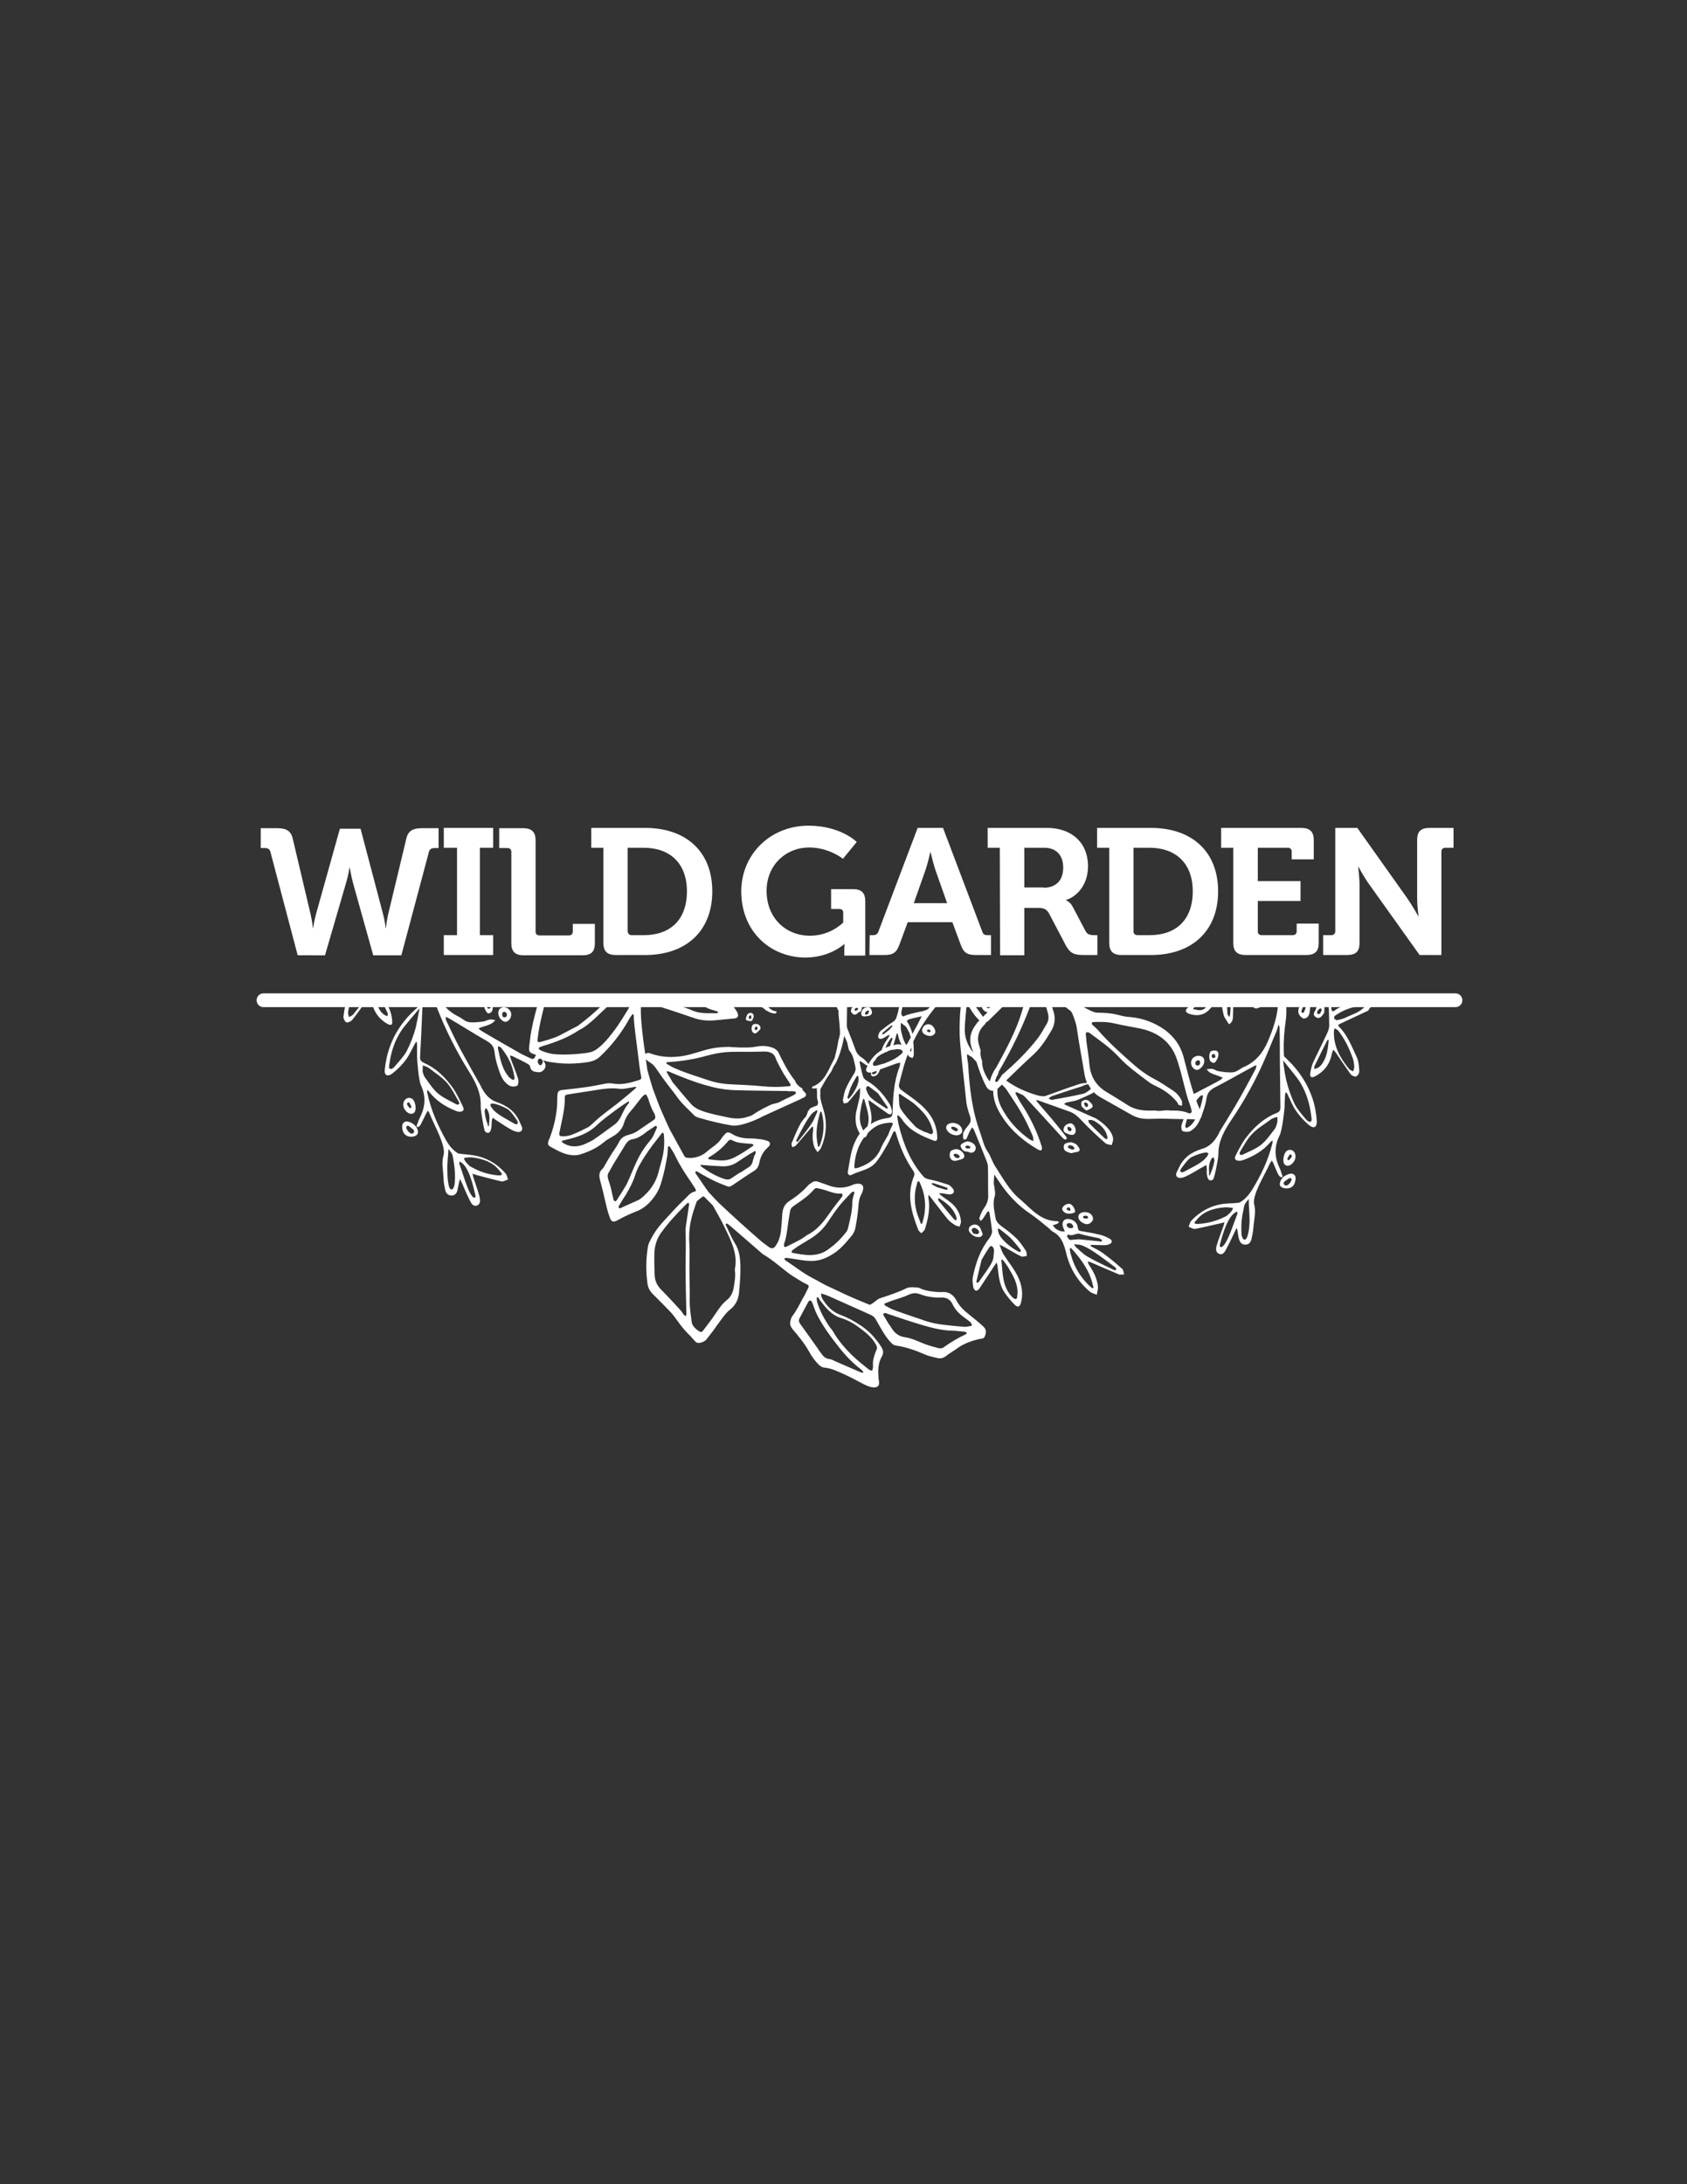 <?xml version="1.0" encoding="utf-8"?>
<!-- Generator: Adobe Illustrator 20.1.0, SVG Export Plug-In . SVG Version: 6.00 Build 0)  -->
<!DOCTYPE svg PUBLIC "-//W3C//DTD SVG 1.1//EN" "http://www.w3.org/Graphics/SVG/1.1/DTD/svg11.dtd">
<svg version="1.1" id="Layer_1" xmlns="http://www.w3.org/2000/svg" xmlns:xlink="http://www.w3.org/1999/xlink" x="0px" y="0px"
	 viewBox="0 0 612 792" style="enable-background:new 0 0 612 792;" xml:space="preserve">
<rect x="0" y="0" width="612" height="792" fill="#333333" stroke="none"/>
<style type="text/css">
	.st0{fill:#FFFFFF;}
</style>
<g id="Layer_2">
</g>
<g id="Layer_1_1_">
	<g>
		<path class="st0" d="M431.9,402.6c0.1-0.1,0.2-0.2,0.2-0.4C432,402.4,431.9,402.5,431.9,402.6z"/>
		<path class="st0" d="M356.5,480.8c-1.6-1.5-3.3-2.8-5-4.2c-1.8-1.4-3.4-2.9-4.5-5s-2.8-3.3-5.3-3.1c-1.2,0.1-2.4-0.1-3.5-0.2
			c-1.6-0.2-3.2-0.5-4.7-1.3c-0.4-0.2-3.6-0.4-4.4,0c-3.2,1.6-6.6,2.7-10,3.8c-0.9,0.3-3.1,2.5-3.7,2.3c-2.1-0.9-5.9-2.4-8-3.4
			c-1.1-0.5-2.2-1-3.2-1.5c-1.6-0.8-3.3-1.5-4.9-2.3c-1.5-0.8-3-1.7-4.6-2.5c-3.5-1.8-6.5-4.3-9.8-6.4c-0.2-0.1-0.3-0.4-0.4-0.7
			c0.3-0.1,0.6-0.2,0.9-0.2c2,0.3,4,0.6,5.9,0.9c0.7,0.1,1.4,0.2,2.2,0.2c2.9,0.2,5.5-0.6,8-2.1c3.2-1.8,5.4-4.5,7.7-7.3
			c0.5-0.7,0.9-1.6,1.1-2.5c0.5-2.6,0.9-5.2,1.1-7.8c0.1-1.6,0.3-3.1,1.1-4.5c0.2-0.4,0.4-0.8,0.5-1.3c0.5-1.5-0.1-2.5-1.7-2.5
			c-0.7,0-1.5,0.2-2.1,0.5c-3,1.3-6,1.2-9,0c-1.1-0.4-2.2-0.8-3.4-1.2c-0.8-0.3-1.6-0.2-2.3,0.3c-0.5,0.4-1.1,0.7-1.5,1.2
			c-1.9,2.1-4.1,3.9-6.5,5.4c-1.9,1.2-2.5,2.7-2.7,4.7c-0.1,2.1-0.3,4.2-0.5,6.3c-0.2,1.6-0.6,3.2-1.5,4.7c-0.2,0.3-0.4,0.6-0.6,0.9
			c-0.6,0.7-1.3,0.8-2.1,0.3c-1.2-0.9-2.4-1.7-3.5-2.7c-5-4.3-9.8-8.7-14.6-13.2c-0.5-0.4-3.9-4.1-4-4.2c-1.6-2.2-3.1-4.5-4.7-6.8
			c-0.1-0.1,0-0.5,0.1-0.7c0.2,0,0.4,0,0.5,0.1c2.7,1.6,5.5,3.2,8.5,4.4c3.7,1.4,2.8,1.6,5.9-0.5c2-1.3,3.9-2.7,5.9-3.9
			c1.2-0.7,1.9-1.5,2.2-2.9c0.4-2.2,1.3-4.2,3-5.7c0.2-0.2,0.4-0.4,0.6-0.6c0.6-0.8,0.4-1.6-0.6-1.9c-0.8-0.3-1.6-0.5-2.4-0.6
			c-1.4-0.2-2.7-0.3-4.1-0.3c-2.2,0-4.3-0.4-6.3-1.6c-1.4-0.9-2-0.8-3,0.5c-0.4,0.4-0.7,0.8-1,1.3c-1.4,2-3.5,3.1-5.3,4.7
			c-3.2,2.7-7.2,2.3-7.7,1.9c-0.2-0.2-0.4-0.4-0.5-0.7c-1.7-3.1-3.4-6.2-5.1-9.3c-0.3-0.5-3.4-7.5-3.8-8.5c-0.8-2.1-1.6-4.3-2.4-6.4
			c-0.3-0.9-1.8-6-2-7c-0.2-1.2-0.3-2.4-0.5-3.6c0.5,0.5,1.1,0.9,1.7,1.3c1,0.6,1.6,1.4,2.2,2.3c1.2,1.8,2.5,3.6,3.8,5.3
			c1.1,1.5,2.4,3,3.5,4.6c1.8,2.6,4.2,4.6,6.3,6.8c0.3,0.4,0.9,0.6,1.4,0.8c4,1.2,8.1,2.2,12.2,2.9c3.8,0.6,11.1-3.1,11.1-3.2
			c2.4-1.1,4.8-2.2,7.2-3.3c2.1-0.9,4.1-1.9,6.2-2.8c0.7-0.3,1.3-0.7,2-1c0.2-0.2,0.4-0.4,0.5-0.6c0-0.1,0-0.3,0-0.5
			c-0.3-0.5-0.7-0.9-1.1-1.3c-0.2-0.1-0.2-0.3-0.1-0.5c-0.1-0.1-0.2-0.3-0.4-0.4c-1-0.5-2.1-1.6-2.4-2.7c-1.6-1.9-2.9-4.1-4.1-6.4
			c-0.6-1.1-1.2-2.3-1.7-3.4s-1.3-1.7-2.3-2.1c-1.4-0.5-2.8-0.7-4.3-0.6c-0.5,0-1.1,0.1-1.6,0.2l-1.3,0.2c-2.9,0.3-5.9,0.1-8.8-0.1
			c-1.2,0-2.3,0.1-3.5,0.2c-3.6,0.3-6.9,1.6-10.3,2.5c-4.8,1.3-9.7,1.4-14.5-0.3c-0.3-0.1-0.7-0.3-1.1-0.2c-0.3,0.1-0.6,0.2-0.8,0.4
			c-0.5-3-0.9-6.1-1.2-9.1c-0.3-2.8-0.5-5.6-0.4-8.5h6.5c0.4,0.3,0.9,0.6,1.5,0.8c3.9,1.2,7.8,2.6,11.7,3.9c2.6,0.8,5.2,0.9,7.9,0.6
			c2.1-0.2,4.2-0.4,6.3-0.6c1.2-0.1,1.6-0.8,1.2-1.9c-0.1-0.4-0.9-1.6-1.8-2.8h8.7l0,0c0.1,0,0.2,0,0.3,0c0.1,0,0.1,0,0.2,0
			s0.1,0,0.2-0.1l0,0c0.2,0,0.3,0,0.3,0.2c0.3,0.1,0.6,0.3,0.8,0.5c0.3,0.1,0.5,0.3,0.7,0.5v-0.1c0.2,0.2,0.4,0.3,0.6,0.5
			c0,0,0,0.1,0.1,0.1c0.1,0.2,0.3,0.3,0.5,0.3l0,0c0.9,0.6,1.9,1,3,1c0.5,0,0.6-0.6,0.4-0.8c-1.2-0.1-2.2-0.7-3-1.7
			c-0.1-0.1-0.1-0.2-0.2-0.2l-0.1-0.1c-0.2-0.2-0.4-0.5-0.6-0.8c-0.3-0.5-0.6-1-0.9-1.4c-0.1-0.2-0.2-0.3-0.3-0.5
			c-0.3-0.8-1-1.3-1.9-1.3h-177c-1.1,0-2,0.9-2,2s0.9,2,2,2h27.7c-0.4,1.2-0.5,2.6-0.7,3.9c-0.1,0.7,0.5,1.8,1,2.1
			c0.5,0.2,1.7-0.3,2.1-0.8c1.4-1.7,2.6-3.4,3.9-5.2h3.6c0.9,2.8,2.6,5,5.4,6.6c1.2,0.6,1.8,0.4,1.7-0.9s-0.3-2.7-0.8-3.9
			c-0.2-0.6-0.5-1.1-0.7-1.7H152c-0.9,0.8-2.7,2.5-3,2.8c-3.3,3.4-5.9,7.3-7.5,11.8c-1,2.6-1.6,5.5-1.9,8.3c-0.3,2.3,1,2.9,2.8,1.5
			s3.5-3.1,4.9-5c1.3-1.8,2.2-3.9,3.3-5.9c0.1-0.2,0.3-0.4,0.5-0.6c0.1,0.3,0.2,0.6,0.2,0.9c0,1.6,0,3.1,0,4.7
			c0,0.5,0.5,8.3,1.4,10.2c1.9,4.1,1.6,7.9-0.4,11.8c-0.3,0.6-0.6,1.3-0.8,2c-0.1,0.4-0.6,1-0.2,1.3c0.4,0.3,1.1-0.4,1.3-0.8
			c0.7-1.3,1.3-2.7,2-4c0.2-0.4,0.4-0.7,0.6-1.1c0.2,0.3,0.5,0.6,0.6,1c1.7,4.3,6.1,11.8,5.1,15.2c-0.8,2.7-0.1,5.5,0,8.3
			c0,1.4,0.3,2.8,0.6,4.2c0.2,1.2,1,2.1,2.3,2.1c1.4,0,2-1,2.2-2.2c0.2-0.8,0.3-1.5,0.5-2.3c0.1-0.5,0.2-1,0.4-1.5
			c0.2,0.5,0.5,1,0.7,1.5c0.9,2.1,1.8,4.2,2.8,6.2c0.5,1,1.2,2.5,2.7,1.9c1.4-0.6,1.1-2.2,0.8-3.4c-0.6-2.3-1.5-4.6-2.2-6.9
			c-0.1-0.4-0.2-0.8-0.3-1.2c0.4,0.1,0.8,0.3,1.2,0.4c3.1,0.8,6.3,1.7,9.4,2.4c0.7,0.1,1.5-0.5,2.3-0.7c-0.3-0.8-0.4-1.7-0.9-2.2
			c-3.3-3.8-7.5-6.1-12.5-6.7c-1.5-0.2-3-0.3-4.5-0.5c-0.4-0.1-2.7-1.5-4.5-4.7c-3.1-5.5-5.6-11.2-6.9-17.4c-0.1-0.3,0-0.6,0-1
			c0.2,0.2,0.5,0.4,0.7,0.7c2.5,3.2,5.7,5.3,9.4,6.8c0.5,0.2,0.9,0.4,1.4,0.4c1.5,0.1,2.1-0.6,1.4-1.9c-1.1-2.3-2.2-4.7-3.6-6.7
			c-2.7-3.8-6-7.1-10.3-9c-1.1-0.5-1.7-1-1.6-2.3c0.3-5.7,0.6-11.4,0.8-17c0-0.4,0-0.7,0.1-1.1h5.1c3.2,8.3,7.2,16.2,11.9,23.7
			c2.3,3.7,4.2,7.5,4.1,12.1c0,1.1,0.1,2.1,0.3,3.2c0.3,1.8,0.6,4,1.1,5.8c0.1,0.5,0.7,0.9,1.3,0.9c0.7-0.1,1-1,1.1-1.6
			c0.2-0.8,0.1-1.7,0.2-2.5c0-0.5,0.2-0.9,0.3-1.4c0.3,0.2,0.7,0.4,1,0.7c2.1,1.3,4.1,2.8,6.3,3.9c0.9,0.4,2.5,1,3.2,0.1
			c0.7-0.8-0.2-2.1-0.6-3c-1.5-3.8-4.5-6-8.2-7.3c-2.8-0.9-4.4-2.9-5.7-5.3c-0.3-0.6-0.6-1.3-1-1.9c-2.2-3.9-4.4-7.8-6.5-11.7
			c-1.9-3.5-3.6-7.1-5.3-10.7c-0.2-0.4-0.2-0.9-0.2-1.4c0.4,0.2,0.7,0.3,1.1,0.5c4.6,2.7,9.1,5.6,13.7,8.2c1.7,1,2.7,2,2.9,4
			c0.2,1.6,0.5,3.2,1,4.8c0.9,2.8,1.6,5.7,4.3,7.4c0.8,0.5,2.1,0.5,2.9,0.1c0.4-0.2,0.6-1.7,0.4-2.4c-0.8-2.6-1.9-5.1-2.8-7.6
			c-0.1-0.3-0.1-0.7-0.2-1c0.3,0.1,0.7,0.2,1,0.3c1.8,0.9,3.7,1.8,5.5,2.8c0.3,0.2,0.8,0.6,0.8,0.9c0.3,2,1.9,2,3.2,2.1
			c0.7,0.1,1.7-0.6,2.1-1.3c0.7-1.2,0.1-2.2-0.6-3c1.1,0.3,2.2,0.6,3.3,0.7c4.4,0.7,8.7,0.6,13.1-0.1c1.8-0.3,3.2-0.9,4.5-2.2
			c4.1-3.9,7.6-8.4,10.3-13.3c0.3-0.6,0.8-1.2,1.2-1.8c0-0.1,0.4,0,0.4,0.1c0.1,0.1,0.1,0.3,0.1,0.5c0.2,4.6,1,9.1,1.5,13.6
			c0.4,2.8,0.6,5.6,1.2,8.4c0.2,0.7-0.2,1.1-0.7,1.2c-3.1,1-6.3,1.9-9.6,1.3c-1-0.2-2-0.1-3,0.1c-2.2,0.4-4.5,0.9-6.7,1.2
			c-2.8,0.4-5.6,0.7-8.4,1c-1.5,0.2-1.9,0.5-2,2c-0.1,1.6,0,3.3-0.2,4.9c-0.4,3.6-1.3,7.2-2.6,10.6c-0.2,0.4-0.4,0.8-0.5,1.3
			c-0.2,0.7-0.1,1.3,0.6,1.7c2.9,1.6,5.7,3.3,9.1,3.2c0.5,0,1.1-0.1,1.6-0.2c3.2-1,6.2-2.3,8.7-4.4c0.3-0.2,0.6-0.4,1-0.8
			c0.8-0.5,1.7-1,2.7-1.6c1.8-1.1,3.2-2.6,3.8-4.8c0.5-1.6,1.3-3,2.4-4.2c1.4-1.6,2.6-3.3,3.9-4.9c0.3-0.4,0.8-0.8,1.2-1.1
			c0.1-0.1,0.6,0,0.6,0.1c0.2,0.4,0.4,0.8,0.6,1.2c0.6,1.9,1.2,3.8,2.3,5.6c0.2,0.3,0.2,0.7,0.3,1c0.1,0.5,0,0.9-0.4,1.2
			c-2.1,1.4-4.2,2.9-6.3,4.3c-1,0.6-2.2,1-3.3,1.3c-1.4,0.4-2.4,1.1-3.1,2.4c-0.7,1.5-1.7,2.8-2.6,4.2c-0.9,1.4-1.7,2.8-2.5,4.2
			c-0.3,0.5-0.5,1-0.9,1.4c-1.4,1.2-1.3,2.6-0.9,4.2c0.9,3.2,1.6,6.5,2.4,9.8c0.3,1.3,0.7,2.6,1.2,3.9s1.2,1.5,2.3,1
			c1.4-0.7,2.7-1.5,4.1-2.1c0.9-0.4,1.8-0.8,2.8-1.2c3.4-1.2,5.8-3.7,7.7-6.7c0.8-1.3,1.4-2.8,1.8-4.3c0.8-2.7,1.4-5.5,1.9-8.3
			c0.3-1.3,0.3-2.7,0.4-4.1c0-0.1,0.2-0.3,0.3-0.4c0.1,0,0.4,0.1,0.4,0.2c0.8,1.2,1.6,2.5,2.2,3.8c1.5,3.1,3.4,6,5.4,8.9
			c0.6,0.9,1.2,1.8,1.8,2.8c0.1,0.2,0,0.7-0.1,0.7c-1.9,0.3-2.9,1.9-4.1,3c-2.8,2.6-5.3,5.5-7.9,8.3c-1.7,1.9-3.2,4-4.3,6.3
			c-0.5,0.9-0.9,1.8-1,2.8c-0.7,4.3-0.7,8.7-0.1,13.1c0.2,1.5,0.9,2.7,2,3.8c2.2,2.2,4.4,4.4,6.5,6.6c1,1.1,1.8,2.3,2.7,3.5
			c1.1,1.5,2.2,2.9,3.5,4.2c1,0.9,1.8,2,2.8,3c1.1,1,3.3-0.3,3.7-0.7c0.8-1.1,1.7-2.1,2.5-3.2c1.2-1.7,2.4-3.4,3.7-5.1
			c0.7-0.9,1.5-1.9,2.4-2.6c2.1-1.6,3.2-3.8,3.4-6.3c0.3-3.3,0.6-6.5,0.5-9.8c-0.1-2.9-0.4-5.6-2-8.1c-1.3-2.1-2.2-4.4-3.3-6.6
			c-0.1-0.1,0-0.4,0-0.4c0.1-0.1,0.4-0.2,0.5-0.1c0.4,0.2,0.7,0.5,1.1,0.8c3.8,3.3,7.6,6.6,11.3,9.8c0.3,0.3,0.7,0.6,1.1,0.8
			c3.5,2.1,6.5,5,9.8,7.3c1.2,0.8,2.5,1.5,3.7,2.3c0.8,0.5,1.6,0.8,2.4,1.3c0.1,0.1,0.2,0.5,0.2,0.6c-0.7,1.4-1.3,2.8-2.1,4.1
			c-1.2,2.2-2.3,4.5-3.9,6.6c-0.4,0.6-0.6,1.3-0.7,2c-0.2,0.9,0.1,1.7,0.7,2.5c2.2,2.6,4.3,5.1,6,8.1c1,1.8,2.2,3.6,3.7,5
			c0.5,0.5,1.1,0.9,1.9,1c2.6,0.2,4.9,1.4,7.2,2.4c2.5,1.1,4.9,2.5,7.3,3.7c1.1,0.5,2.1,1,3.4,1.1c1.4,0,2.1-0.5,2-1.9
			c0-0.5-0.2-1.1-0.2-1.6c-0.2-2.7-0.2-5.3,1.2-7.7c0.7-1.2,0.6-2.3-0.2-3.5c-2-3.1-4.4-5.8-7.5-7.8c-2.4-1.6-4.8-2.9-7.5-3.9
			c-2.4-0.9-4.2-2.6-5.6-4.6c-0.7-0.9-1.3-1.9-1.2-3.1c0.9,0.3,1.9,0.6,2.8,1c5,2.2,10,4.5,15,6.7c0.9,0.4,1.6,0.9,2,1.7
			c0.5,0.9,1.1,1.9,1.6,2.8c1.2,2.1,2.4,4.1,4.1,5.8c0.5,0.5,0.9,0.8,1.6,0.9c3.7,0.5,7.2,1.8,10.7,3.3c1.3,0.6,2.8,0.8,4.2,1.2
			c1.2,0.3,2.3,0.1,3.3-0.7c1.2-1,2.6-1.7,3.8-2.6c2.4-1.8,5.1-2.8,8-3.5c0.9-0.2,2-0.1,2.3-1.1
			C358.2,482.2,357.2,481.5,356.5,480.8z M257.1,419.7c2.7-1.6,5.1-3.5,7.1-6c0.4-0.5,1-0.5,1.5-0.2c1.5,0.8,3.1,1,4.8,1.1
			c0.8,0.1,1.6,0.1,2.4,0.2c0.1,0,0.3,0.2,0.4,0.3c0,0.1,0,0.4-0.1,0.4c-0.9,0.6-1.8,1.2-2.7,1.8c0,0-1.8,1.2-2.8,1.7
			c-1.7,1-3.6,1.8-5.7,1.8c-1.5,0-3.1-0.2-4.6-0.4c-0.2,0-0.4-0.2-0.4-0.2C256.9,420.1,256.9,419.8,257.1,419.7z M254.4,422.4
			c2.5,0.2,4.9,0.4,7.4,0.5c2,0.1,3.8-0.3,5.5-1.4c1.5-1,3-2,4.6-3c0.7-0.4,1.4-0.8,2.1-1.2c0.5,0.9-0.4,1.5-0.5,2.3
			c-0.2,0.6-0.4,1.2-0.5,1.8c-0.2,0.7-0.6,1.3-1.2,1.7c-1.1,0.7-2.1,1.4-3.2,2.1c0,0,0,0,0-0.1c-1.1,0.7-2.2,1.4-3.2,2.1
			c-0.8,0.6-1.6,0.6-2.6,0.3c-3.1-1-5.8-2.6-8.4-4.5c-0.2-0.1-0.2-0.4-0.3-0.6C254,422.4,254.2,422.4,254.4,422.4z M287.4,395.7
			c0.2,0,0.4,0,0.5,0l0,0h0.1c0.1,0,0.3,0.1,0.4,0.1c0.4,0.1,0.4,0.7,0.1,0.9c0,0,0,0.1-0.1,0.1c-1.4,0.9-3,1.4-4.4,2.2
			c-0.1,0.1-0.2,0.1-0.3,0.1c-0.9,0.7-2,0.9-3.2,1.2c-0.1,0-0.1,0-0.2,0c-2.5,1.1-5,2.4-7.2,3.9c-0.5,0.4-1.1,0.5-1.7,0.7
			c-2.2,0.8-4.5,0.8-6.7,0.4c-3.3-0.7-6.6-1.3-9.8-2.4c-1.7-0.6-3.2-1.4-4.3-2.7c-2.3-2.6-4.5-5.3-6.7-7.9c0.1,0-1.2-2.1-1.8-3.1
			c-0.1-0.2-0.2-0.5-0.3-0.7c0.2,0,0.5-0.1,0.7,0c4.2,1.8,8.4,3.5,12.8,4.8c3.7,1.1,7.4,1.9,11.3,2c6.1,0.2,12.1,0.2,18.2,0.3
			c0.3,0,0.5,0,0.8,0l0,0l0,0c0.1,0,0.2,0.1,0.3,0.1c0.2,0,0.4,0,0.7,0C286.9,395.6,287.1,395.6,287.4,395.7z M241.9,385.2
			c0.3-0.1,0.5-0.1,0.8-0.1c4.6-0.3,9.2-1,13.7-2.3c2.3-0.6,4.6-1.1,7-1.3c2.9-0.2,5.8-0.1,8.7-0.1c1.7,0,3.5-0.1,5.2-0.1
			c2,0,3.6,0.6,4.2,2.7c0.1,0.2,0.1,0.3,0.2,0.5c0.9,1.9,2.9,5.5,3,5.5c0.7,1.1,1.4,2.1,2.1,3.2c0.1,0.1-0.1,0.5-0.2,0.6
			c-0.2,0.1-0.5,0.1-0.8,0.1c-3,0.3-6,0.3-9,0c-3.7-0.4-7.5-0.5-11.2-0.7c-2.8-0.1-5.6-0.5-8.3-1.4c-4.2-1.4-8.5-2.7-12.6-4.5
			c-1-0.4-1.9-1-2.9-1.6c-0.1,0-0.1-0.2-0.1-0.2C241.7,385.5,241.8,385.3,241.9,385.2z M171.4,419.7c3.8,0.5,7.7,1.7,10.1,5.2
			c0.1,0.1,0.7,0.5,0.5,1c-0.2,0.4-0.9,0.3-1.3,0.3c-3.6-0.3-6.9-1.4-10-3.2c-0.1,0-0.1-0.1-0.2-0.1c-0.8-0.8-1.9-1.6-2.2-3
			C169.3,419.7,170.4,419.6,171.4,419.7z M166.8,421.2c0.2,0.1,0.3,0.2,0.5,0.3c3,1.9,4.5,9.1,5.2,12.1c0,0.2,0,0.6-0.3,0.7
			c-0.4,0.1-0.8-0.3-1.3-1.1c-1.4-1.9-3.3-8.7-4.3-11.3C166.5,421.8,166.7,421.5,166.8,421.2z M162.7,416.6c0.3,0.4,0.6,0.8,0.9,1.2
			c0.4,0.5,0.6,1.1,0.7,1.7c0.3,1.8,0.6,3.5,0.7,5.3c0.1,1.5,0.1,3.1-0.1,4.7c-0.1,0.6-0.4,1.8-1.1,1.8c-0.7,0-1-1.2-1.1-1.9
			c-0.3-1.5-0.4-3-0.4-4.5C162.1,422.6,162.6,419,162.7,416.6z M153.4,386.3c0.7,0.3,1.5,0.5,2.1,0.9c2.3,1.8,4.9,3.4,6.8,5.6
			c1.7,2,2.7,4.3,4,6.4c0.2,0.3,0.5,0.9,0.2,1.2c-0.3,0.3-0.9,0.1-1.2-0.1c-2.2-1.2-4.5-2.2-6.4-3.8c-1.9-1.6-3.3-3.9-4.8-5.9
			c-0.4-0.6-0.6-1.4-0.8-2.1C153.3,387.8,153.4,387.1,153.4,386.3z M150.8,372.7c-0.8,2.9-1.9,5.8-3.3,8.5c-1.1,2-2.8,3.7-4.3,5.5
			c-0.4,0.5-1.2,1.2-1.8,0.8c-0.5-0.3-0.2-1.3-0.1-1.9c0.6-4.3,1.9-8.3,4.3-11.9c1.4-2.1,4.6-5.6,6.6-8.1
			C151.8,368,151.3,370.4,150.8,372.7z M184.6,402.5c1.2,1.1,2.1,2.5,3,3.8c0.2,0.3,0.4,0.9,0.1,1.2c-0.3,0.3-0.9,0.1-1.2-0.1
			c-2.5-1.5-6.3-3.3-7.8-5.3C175.4,398,183.5,401.5,184.6,402.5z M176.2,401.8c0.2,0.2,0.5,0.3,0.5,0.4c1.5,2.6,0.6,4.8,0.7,5.9
			c0,0.1-0.1,0.3-0.2,0.3c-0.1,0-0.2-0.2-0.2-0.3c-0.2-1.1-0.9-1.9-1.2-5.3C175.8,402.8,176.1,402.1,176.2,401.8z M259,367.4
			c-2.6,0-5.2,0.1-7.6-0.9c-2-0.9-4.1-1.5-6.2-2.1h9.4c1.4,0.9,2.8,1.6,4.5,2c0.5,0.1,1,0.3,1.5,0.5
			C260.3,367.6,259.5,367.4,259,367.4z M261.9,364.8c-0.3,0-0.6,0.1-0.8,0c-0.7-0.1-1.4-0.3-2.1-0.4h3.4
			C262.3,364.6,262.1,364.8,261.9,364.8z M178,365.3c-0.2,0.5-0.8,0.6-1.2,0.2c-0.2-0.2-0.1-0.5,0-0.6c0-0.2,0.1-0.4,0.3-0.5h0.5
			C178,364.5,178.2,364.9,178,365.3z M128.1,367.9c-0.4,0.4-1,0.6-1.5,0.9c-0.1-0.6-0.4-1.2-0.3-1.8c0.1-0.9,0.3-1.8,0.6-2.6h4
			C129.9,365.6,129,366.8,128.1,367.9z M140.6,367.3c0.2,0.3,0,0.8,0,1.2c-0.4-0.2-0.9-0.3-1.3-0.6c-0.4-0.2-0.6-0.6-1-0.9
			c-0.6-0.8-1.1-1.7-1.4-2.6h2.4C139.7,365.4,140.1,366.3,140.6,367.3z M186.5,389.9c0.1,0.5,0.4,1.3-0.1,1.6
			c-0.5,0.3-1.1-0.5-1.6-0.8c-0.2-0.1-0.3-0.3-0.5-0.6c-2.3-2.8-2.9-6.5-3.7-10.1c0-0.2,0.1-0.4,0.1-0.6c0.2,0.1,0.5,0.1,0.7,0.2
			c0.4,0.3,0.7,0.7,1,1.1C184.5,383.4,185.9,386.5,186.5,389.9z M194.2,383c-0.5,1.5-1.4,0.9-2.3,0.5c-1.2-0.6-2.4-1.1-3.6-1.8
			c-2.5-1.4-5-2.9-7.5-4.3c-2.1-1.2-4.2-2.4-6.3-3.7c-0.3-0.2-0.6-0.5-0.9-0.8c0.3-0.1,0.6-0.3,1-0.4c1.2-0.4,2.4-0.7,3.6-1.3
			c0.6-0.3,1-0.8,1.5-1.3c-0.7-0.1-1.4-0.3-2.1-0.2c-0.8,0.1-1.5,0.6-2.2,0.7c-1.8,0.2-3.7,0.5-5.4,0.2c-1.3-0.2-2.4-1.4-3.7-2
			c-2.2-1.1-4-2.5-5.4-4.3h14.7c0,0.8,0.2,1.7,0.8,2.5c0.5,0.9,1.1,0.8,1.8,0.2c0.5-0.4,0.7-1.7,0.5-2.7H195c0,0.2-0.1,0.3-0.1,0.5
			c-1.1,4-2.1,7.9-2.6,12c-0.1,1-0.5,3.3-0.3,4.1c0.1,0.6,0.6,0.9,1.1,1.1s0.9,0.4,1.4,0.5C194.4,382.7,194.2,382.9,194.2,383z
			 M195.7,372.3c0.5-2.6,1.2-5.3,1.8-7.9h21c-0.1,0.1-0.1,0.1-0.2,0.2c-2.6,2.6-5.4,4.9-8.7,7.4c-1.8,0.9-4,2.1-6.3,3.3
			c-2.3,1.2-4.7,1.8-7.2,2.5c-0.9,0.2-1.2,0-1.1-0.9C195.2,375.3,195.4,373.8,195.7,372.3z M196.4,386.1c-0.5,0.4-0.8,0-0.8-0.1
			c-0.8-0.6-0.6-1.8,0-2.1c0.3-0.2,1,0.1,1.3,0.8C197,385.1,196.8,385.7,196.4,386.1z M222.2,374.5c-1.6,2.1-3.3,4.1-5.4,5.7
			c-1,0.8-2.1,1.3-3.4,1.5c-3.9,0.6-7.8,0.8-11.7,0.6c-1.8-0.1-3.6-0.6-5.3-1.3c-0.3-0.1-0.6-0.4-0.9-0.6c-0.1-0.1,0-0.6,0.1-0.6
			c0.4-0.2,0.8-0.3,1.3-0.5c4.7-1.4,9.2-3.1,13.2-5.8c2.1-1,3.9-2.6,5.7-4.2c1.3-1.2,2.5-2.4,3.8-3.6c0.5-0.4,0.9-0.9,1.3-1.3h7.9
			C226.7,367.9,224.7,371.3,222.2,374.5z M228.2,399.9c-1.3,1.4-2.1,3.2-2.9,4.9c-0.6,1.2-1.3,2.2-2.4,3c-2.5,1.8-5,3.7-7.5,5.4
			c-0.9,0.6-1.9,1-2.9,1.5c-2.8,1.3-5.6,1.4-8.3-0.3c-0.2-0.1-0.3-0.4-0.5-0.5c0.1-0.1,0.3-0.2,0.4-0.3c0.8-0.2,1.6-0.4,2.4-0.6
			c3.6-0.9,7.1-2.2,9.9-4.9c2.2-2.1,4.6-3.8,7-5.6c1.5-1.1,3.1-2.2,4.7-3.2C228.1,399.5,228.3,399.8,228.2,399.9z M230.6,394.6
			c-1.5,1.3-3,2.6-4.6,3.9c-3.6,3-7.6,5.6-11,8.9c-0.3,0.3-0.7,0.6-1.4,1.2c-1.6,0.8-3.5,1.8-5.5,2.6c-1.3,0.6-2.8,0.9-4.3,0.8
			c-0.7,0-1-0.4-0.9-1.1c0.2-1,0.4-2,0.6-2.9c0.7-3.2,1.4-6.4,1.4-9.7c0-1.2,0.1-1.3,1.4-1.5c3.2-0.5,6.5-1,9.7-1.5
			c2.9-0.5,5.7-0.9,8.7-0.5c1.3,0.2,2.7-0.2,4.1-0.4c0.5-0.1,1.1-0.2,1.6-0.3c0.2,0,0.3,0.1,0.5,0.1
			C230.7,394.3,230.7,394.5,230.6,394.6z M223.8,435.1c-0.1,0.2-0.4,0.5-0.6,0.5c-0.2,0-0.5-0.3-0.6-0.5c-0.5-1.9-0.8-3.9-1.4-5.8
			c-1.4-4-0.8-3,1.1-6.8c0.5-0.9,1.1-1.7,1.6-2.6c1-1.6,2-3.2,3-4.9c0.6-0.9,1.3-1.7,2.5-1.9c2-0.3,3.7-1.5,5.3-2.8c1-0.7,2-1.3,3-2
			c0.1-0.1,0.4,0,0.5,0.1s0.2,0.3,0.1,0.5c-0.7,1.6-1.2,3.2-2.4,4.6c-1.5,1.8-2.9,3.7-4,5.8c-1.4,2.6-2.5,5.5-3.7,8.2
			c-0.4,0.8-0.7,1.7-1.2,2.5C226,431.7,224.9,433.4,223.8,435.1z M240.5,418.8c-0.4,2-1,3.9-1.5,5.8c-1,4.3-3.4,7.6-6.8,10.2
			c-0.2,0.1-0.3,0.2-0.5,0.3c-2.2,1-4.5,2-6.7,3c-0.1,0.1-0.5,0-0.5-0.1c0-0.2-0.1-0.5,0-0.7c0.8-1.4,1.7-2.8,2.6-4.2
			c1.3-2.2,2.5-4.4,3.3-6.9c0.8-2.7,2.3-5,3.7-7.2c1.8-2.8,3.9-5.4,6-8.1c0.1-0.1,0.3-0.2,0.4-0.2c0.1,0.1,0.2,0.3,0.3,0.4
			C241.1,413.8,241,416.3,240.5,418.8z M249.3,441.4c-0.2,1.8-0.7,3.6-0.6,5.4c0.2,4.3,0,8.5,0,12.8c0,5.6,0.2,11.3,0.3,16.9
			c0,0.2-0.1,0.5-0.2,0.7c-0.2-0.1-0.5-0.2-0.6-0.3c-0.5-0.6-0.9-1.4-1.5-2c-2.2-2.4-4.4-4.8-6.7-7.1c-1.5-1.5-2.4-3.2-2.5-5.3
			c-0.1-2.7-0.2-5.5-0.1-8.2c0.1-2.7,0.9-5.2,2.5-7.4c2.7-3.7,5.8-7,8.8-10c0.4-0.3,0.5-0.5,0.6-0.6s0.4-0.2,0.5-0.1
			s0.2,0.3,0.2,0.4C249.8,438.3,249.5,439.9,249.3,441.4z M266.6,460.2c0,0.2,0,0.4,0,0.5c0.3,2-0.1,4-0.4,6
			c-0.3,1.8-0.9,3.4-2.5,4.7c-1.8,1.4-3,3.3-4.3,5.2c-1.3,2-2.8,3.8-4.2,5.7c-0.7,1-1.1,0.7-1.8,0.3c-1.2-0.9-2.3-1.8-2.5-3.4
			c-0.3-2.4-0.7-4.8-0.7-7.3c0.1-4.3-0.1-8.5-0.1-12.8c0-2.5,0.1-5.1,0-7.6c-0.2-2.9-0.1-5.8,0.5-8.7c0.5-2.4,1.3-4.7,2.1-7
			c0.2-0.5,2.2-1.9,2.4-2c0.1,0,0.3,0.1,0.4,0.2c0.5,0.4,0.9,0.9,1.3,1.3c0.7,0.7,1.4,1.4,1.8,1.8c1.6,2.9,3.1,5.4,4.3,8
			C265.2,449.9,267.7,454.6,266.6,460.2z M309.7,432.1c0.5,0.3,0.1,0.8,0,1.2c-0.2,0.9-0.5,1.8-0.5,2.7c0,3.1-0.8,6.1-1.5,9.1
			c-0.1,0.5-0.3,1.1-0.6,1.5c-1.8,2.3-3.8,4.4-6.2,6.1c-4.1,3.3-8.7,2.5-13.4,1.6c-0.4-0.1-0.4-0.6-0.1-0.9c0.6-0.4,1.2-0.9,1.8-1.3
			c1.6-1,3.2-2,4.9-3c2.4-1.5,4.5-3.4,6.1-5.8c1.4-2.1,2.8-4.2,4.4-6.2c1.3-1.6,2.8-3.1,4.2-4.6C309,432.3,309.6,432,309.7,432.1z
			 M284.4,451.3c0-0.2,0.1-0.4,0.1-0.5c0.7-1.8,0.9-3.7,1.2-5.6c0.2-2,0.6-4,0.9-5.9c0.1-0.9,0.6-1.5,1.3-2c2.6-1.8,5.3-3.5,7.4-6
			c0.4-0.5,0.9-0.6,1.5-0.4c0.4,0.1,0.9,0.2,1.3,0.3c2.4,0.6,4.6,1.8,7.1,1.6c0.4,0,0.6,0.6,0.3,1.1c-1.7,2.2-3.4,4.3-4.9,6.5
			c-2.1,3-4.4,5.8-7.9,7.5c-0.7,0.5-1.5,1.1-2.4,1.6c-1.7,0.9-3.4,1.8-5.1,2.6c-0.2,0.1-0.6,0.1-0.7-0.1
			C284.4,451.9,284.4,451.6,284.4,451.3z M313.2,497.7c0,0-0.1,0.1-0.3,0.1c-0.2-0.1-0.6-0.2-0.9-0.3c-3-1.3-6-2.6-9-3.9
			c-0.7-0.3-1.3-0.7-2-0.8c-1.3-0.1-2.2-0.8-2.9-1.8c-0.5-0.7-1-1.3-1.4-2c-2-2.8-4-5.6-6-8.4c-0.2-0.2-0.3-0.4-0.5-0.7
			c-0.4-0.6-0.5-1.1-0.2-1.8c1.1-2,2.1-4,3.2-6c0.4-0.7,1.1-0.7,1.4,0.1c0.6,1.4,1,2.9,1.7,4.3c2.2,4.4,5.2,8.4,8.2,12.2
			c2.3,2.9,4.9,5.6,7.9,7.9c0.3,0.2,0.5,0.5,0.7,0.8C313.2,497.5,313.2,497.6,313.2,497.7z M299,473.4c1.7,2.1,3.6,3.8,6.3,4.6
			c2.7,0.8,5,2.3,7.1,3.9s4.1,3.3,5.4,5.7c0.4,0.7,0.5,1.3,0.1,2c-0.5,1.1-0.8,2.2-1.1,3.4c-0.2,0.9-0.1,1.8-0.1,2.7
			c0,0.4-0.2,0.8-0.3,1.3c-0.4-0.1-0.9-0.1-1.2-0.4c-2-1.6-4-3.2-5.8-4.9c-2.8-2.7-5.4-5.7-7.3-9.1c-0.6-0.8-1.2-1.5-1.7-2.3
			c-1.7-2.6-3.1-5.3-4-8.3c-0.1-0.5-0.1-1.1-0.1-1.6c0.8-0.1,0.8,0.6,1.1,1C298,472.1,298.5,472.8,299,473.4z M350.4,483.8
			c-2.8,1.3-5.5,2.9-8,4.7c-0.7,0.5-1.3,0.5-2.1,0.3c-1.5-0.4-3-0.8-4.4-1.3c-2.5-0.9-4.8-2.2-7.5-2.6c-2.3-0.3-3.9-1.5-5-3.4
			c-0.3-0.5-0.6-0.9-1.1-1.6c-0.5-0.8-1.1-1.9-1.8-3c-0.1-0.1-0.1-0.4,0-0.5c0.2-0.2,0.4-0.3,0.7-0.3c0.3,0,0.5,0.2,0.8,0.3
			c4,1.3,7.9,2.7,12,3.9c3.7,1.1,7.4,2.1,11.2,2.2c1.6,0,3.3,0.3,4.9,0.4c0.2,0,0.4,0.3,0.6,0.4
			C350.7,483.4,350.6,483.7,350.4,483.8z M349.6,481.1c-2.6-0.2-5.3-0.5-7.9-0.8c-1.5-0.2-3-0.5-4.5-0.9c-1.1-0.3-2.1-0.6-3.1-1
			c-3.3-1.1-6.6-2.2-9.8-3.4c-1.1-0.4-2.1-1-3.2-1.6c-0.2-0.1-0.2-0.4-0.3-0.7c1.1-0.4,2-0.8,2.9-1.1c2-0.7,4-1.2,5.9-2.1
			c1.3-0.6,2.5-0.8,3.9-0.3c2.6,1,5.3,1.4,8,1.3c2-0.1,3.3,0.8,4.1,2.5c0.9,1.9,2.3,3.3,3.9,4.5c0.4,0.3,0.7,0.5,1.1,0.8
			c0.8,0.7,1.9,1.1,2,2.4C351.6,480.9,350.6,481.2,349.6,481.1z"/>
		<path class="st0" d="M467.6,425.7c-0.6,0.2-1.2,0.5-1.7,0.8c-1.3,0.9-2,2.8-1.4,3.6c0.9,1.1,3.8,1.3,4.9-0.5
			c0.2-0.3,0.5-1.2,0.6-2C470.2,426.1,469.1,425.2,467.6,425.7z M468,428.9c-0.3,0.4-1.3,1.5-2.1,0.7c-0.7-0.7,0.4-1.5,0.7-1.6
			c0.5-0.4,1.3-1.1,1.8-0.7C468.8,427.6,468.3,428.5,468,428.9z"/>
		<path class="st0" d="M469,421.7c1.2-1.3,1.3-3.2,0.3-4.2c-0.8-0.8-2.1-0.7-2.8,0.1c-1,1.2-1.3,4-0.4,4.7
			C466.8,423,468,422.8,469,421.7z M467.7,418.9c0-0.1,0.5-0.5,0.8-0.1c0.5,0.7-0.5,1.3-0.8,1.8c0,0.1-0.5,0.1-0.6-0.1
			C466.8,420.1,467.5,419.4,467.7,418.9z"/>
		<path class="st0" d="M432.7,383.7c-0.9,1-0.8,2.9,0.4,3.8c1.1,0.9,2,0.3,2.8-0.5c1.1-1.1,1.3-2.9,0.5-3.6
			C435.4,382.5,433.7,382.7,432.7,383.7z M434.9,386.3c-0.5,0.3-1.1-0.2-1.2-0.3c-0.1-0.4-0.1-1,0.2-1.2c0.2-0.2,0.9-0.5,1.2-0.2
			C435.5,384.9,435.5,385.9,434.9,386.3z"/>
		<path class="st0" d="M479.7,368.2c0.3-0.4,0.7-0.8,0.7-1.3c0-0.8,0.3-1.9-0.3-2.3c-0.7-0.5-1.9-0.2-2.4,0.4
			c-0.1,0.1-0.3,1-0.5,1.3c-0.5,0.8-1,1.7,0,2.4C478.1,369.5,479,369.1,479.7,368.2z M478.8,365.7c0.4-0.3,0.8,0.3,0.6,0.7l0,0
			c-0.1,0.5-0.4,1.1-0.9,1.3c-0.2,0.1-0.5,0-0.6-0.2C477.6,366.8,478.2,366.1,478.8,365.7z"/>
		<path class="st0" d="M441.4,381.1c-0.5-0.3-1.6-0.2-2.1,0.1c-0.8,0.6-0.8,3.1-0.1,3.7c0.7,0.6,1.4,0.8,1.9-0.1
			C442.1,383.5,442.4,381.5,441.4,381.1z M440.8,383.4c-0.4,0.4-1,0.3-1.2-0.2c-0.2-0.6,0.2-1,0.8-1c0.3,0,0.4,0.3,0.4,0.6
			C441,382.9,441,383.2,440.8,383.4z"/>
		<path class="st0" d="M150.1,407.7c-0.5-0.4-1.1-0.7-1.7-0.9c-1.5-0.5-2.6,0.3-2.5,1.9c0,0.8,0.3,1.6,0.5,2c1,1.9,4,1.8,4.9,0.7
			C152.1,410.6,151.4,408.7,150.1,407.7z M150,410.8c-0.8,0.8-1.8-0.4-2.1-0.8s-0.8-1.3-0.3-1.7c0.5-0.4,1.2,0.4,1.7,0.8
			C149.7,409.3,150.7,410.1,150,410.8z"/>
		<path class="st0" d="M150.2,403.5c0.9-0.7,0.7-3.5-0.3-4.7c-0.7-0.9-2-0.9-2.8-0.2c-1.1,1-1.1,2.9,0.1,4.2
			C148.2,403.9,149.3,404.2,150.2,403.5z M147.8,399.9c0.3-0.4,0.8,0,0.8,0.1c0.2,0.6,0.9,1.2,0.5,1.7c-0.1,0.2-0.6,0.1-0.6,0
			C148.3,401.2,147.3,400.6,147.8,399.9z"/>
		<path class="st0" d="M181.3,365.8c-0.8,0.8-0.7,2.5,0.3,3.7c0.8,0.8,1.7,1.5,2.8,0.6c1.2-0.9,1.4-2.8,0.5-3.8
			C184,365.1,182.3,364.9,181.3,365.8z M183.8,368.5c0,0.1-0.7,0.6-1.2,0.3c-0.6-0.4-0.5-1.4-0.1-1.8c0.3-0.3,1,0,1.2,0.3
			C183.9,367.5,183.9,368.1,183.8,368.5z"/>
		<path class="st0" d="M273.4,368.2c-0.1-0.2-0.1-0.5-0.3-0.6c-0.6-0.5-1.5-0.4-1.9,0.2c-0.3,0.3-0.3,0.6-0.5,1.1s-0.2,1.1,0.6,1.2
			c0.5,0.1,1.3,0.3,1.5,0C273.1,369.6,273.6,368.6,273.4,368.2z M272.4,369.4c-0.1,0.1-0.3,0.1-0.4,0.1c-0.5-0.2-0.5-1,0-1.2
			c0.2-0.2,0.5-0.2,0.5,0.1C272.6,368.7,272.6,369,272.4,369.4z"/>
		<path class="st0" d="M310.5,364.4c-0.4,0-0.9,0.4-1.2,0.8c-0.6,0.6-0.9,1.5-0.2,2.2c0.6,0.7,1.4,0.7,2.1-0.1
			c0.2-0.3,0.8-0.2,1.2-0.8c0.2-0.4,0.4-1.4,0.2-1.7C312.1,364.5,311.2,364.4,310.5,364.4z M311.1,366.2c-0.3,0.1-0.7,0.5-1,0.2
			c-0.1-0.1-0.1-0.5,0.1-0.7c0.3-0.2,0.8-0.4,1-0.1C311.4,365.8,311.2,366.1,311.1,366.2z"/>
		<path class="st0" d="M314.9,368.4c0.9-0.1,1.6-0.7,1.4-1.6c-0.1-0.6-0.5-1.4-0.9-1.5c-0.6-0.1-1.6-0.1-2.2,0.5
			c-0.7,0.7-1,1.8-0.6,2.4C313.1,368.8,314.2,368.5,314.9,368.4z M314.2,366.8c0.3-0.3,0.7-0.5,0.9-0.3c0.3,0.3,0,0.8-0.2,1.1
			c-0.2,0.2-0.7,0.5-1,0.2C313.7,367.5,313.9,367,314.2,366.8z"/>
		<path class="st0" d="M273.8,374.7c0.3,0.1,0.8-0.2,1-0.5c0.6-0.6,1.7-1.2,0.7-2.4c-0.5-0.6-1.8-0.7-2.4-0.2
			C272.5,372.2,272.3,374.4,273.8,374.7z M274.1,372.4c0.1-0.2,0.3-0.3,0.5-0.1c0.4,0.4,0.2,1.3-0.4,1.2
			C273.6,373.4,273.7,372.7,274.1,372.4z"/>
		<path class="st0" d="M394,402.6c0.3,0.2,1.2-0.4,1.8-0.7c0.9-0.5,0.6-1.3,0.1-1.8c-0.6-0.6-0.8-0.9-1.2-1.1
			c-0.8-0.4-2-0.1-2.4,0.7c-0.1,0.2,0,0.5,0,0.9C392.1,401.1,393.2,402.1,394,402.6z M393.9,399.8c0.7,0.1,1.1,1,0.6,1.5
			c-0.1,0.1-0.4,0.2-0.5,0.1c-0.4-0.3-0.6-0.7-0.7-1.2C393.2,399.8,393.6,399.7,393.9,399.8z"/>
		<path class="st0" d="M391.6,417.2c0.3-0.7-0.5-1.4-0.9-2c-0.3-0.4-0.8-0.6-1.2-0.7c-0.4-0.2-0.8-0.4-1.1-0.3
			c-0.8,0.1-1.7,0.2-2.2,0.7c-0.4,0.4-0.4,1.6,0,2.1c0.4,0.6,1.3,0.8,2.1,1.1c0.4,0.1,1-0.1,1.4-0.2
			C390.4,417.7,391.3,417.8,391.6,417.2z M389.4,416.8c-0.6,0.2-1-0.2-1.5-0.4c-0.2-0.1-0.5-0.2-0.5-0.5c0-0.2,0.1-0.4,0.3-0.5
			c0.7-0.4,1.8,0.2,2,0.8C389.8,416.5,389.6,416.8,389.4,416.8z"/>
		<path class="st0" d="M347.2,407.5c-1.6-0.7-3.5-0.2-3.9,0.9c-0.3,1,0.6,2.3,2,2.9c1.7,0.7,3.2,0.4,3.7-0.8
			C349.3,409.4,348.5,408,347.2,407.5z M347.3,410.1c-0.4,0.2-0.9,0-1.2-0.2c-0.4-0.2-1.2-0.6-1-1.1c0.2-0.4,0.9-0.2,1.3-0.1
			c0.4,0.2,1,0.5,1.1,0.9C347.5,409.8,347.4,410,347.3,410.1z"/>
		<path class="st0" d="M352.5,414.3c-0.6-0.3-1.3-0.5-1.8-0.4c-0.8,0.3-1.9,0.7-2.2,1.4c-0.2,0.4,0.5,1.6,1,1.9
			c0.7,0.5,1.4,0.3,1.8,0.5c1.2,0.6,2.2,0.2,2.6-0.9C354.2,415.7,353.5,414.8,352.5,414.3z M352,416.2c-0.2,0.4-0.9,0.2-1.3,0.2
			c-0.2,0-0.5-0.3-0.5-0.6c0.1-0.4,0.8-0.5,1.3-0.3C351.9,415.6,352.1,416,352,416.2z"/>
		<path class="st0" d="M393.4,443.7c1.2,0.5,2.3,0,3-1.2c0.4-0.9-0.2-2.2-1.4-2.7c-1.4-0.6-3.2-0.2-3.6,0.7
			C390.8,441.6,391.6,443,393.4,443.7z M394.3,440.9c0.4,0.1,0.5,0.5,0.4,0.7c-0.2,0.4-0.9,0.2-1.4,0.2c-0.1,0-0.5-0.4-0.4-0.6
			C393.1,440.8,393.8,440.7,394.3,440.9z"/>
		<path class="st0" d="M347.2,420.8c0.9-0.3,2.4-0.4,2.6-1.3c0.2-1-0.8-2.2-1.9-2.6c-1-0.5-2.2,0-2.9,0.4c-0.4,0.3-0.6,1.5-0.4,2.2
			C344.9,420.7,346,421.2,347.2,420.8z M346,418.6c0.2-0.3,0.8-0.3,1.3-0.1c0.4,0.2,1,0.7,0.8,1.1s-1,0.4-1.3,0.2
			C346.4,419.6,345.8,419,346,418.6z"/>
		<path class="st0" d="M334.7,372.8c-0.5,1.1,0,1.9,1,2.4c1.5,0.8,3,0.5,3.5-0.6c0.4-0.9-0.4-2.4-1.5-3
			C336.5,371.1,335.2,371.6,334.7,372.8z M337.6,374c-0.1,0.4-0.7,0.2-0.9,0.2c-0.2-0.1-0.5-0.3-0.4-0.6c0.1-0.2,0.5-0.3,0.6-0.3
			C337.2,373.4,337.7,373.5,337.6,374z"/>
		<path class="st0" d="M351.9,444.7c-0.4,0.3-0.6,1.4-0.3,1.8c0.4,0.8,1.2,1.4,2,1.8c0.6,0.3,1.4,0.3,2.1,0.2c0.3-0.1,0.9-0.9,0.8-1
			c-0.5-1.1-0.7-2.7-2-3.3C353.4,443.7,352.5,444.3,351.9,444.7z M355.1,446.4c0.1,0.2,0.1,0.5,0,0.7l0,0l0,0
			c-0.1,0.2-0.4,0.4-0.7,0.4c-0.2,0-0.4,0-0.6-0.1c-0.2,0-0.4,0-0.5,0c-0.3-0.2-0.5-0.6-0.7-1c-0.1-0.1-0.1-0.2-0.1-0.3l0,0l0,0
			c0-0.1,0-0.1,0-0.2C353.1,444.5,354.7,445.6,355.1,446.4z"/>
		<path class="st0" d="M389.5,411.4c1.6-1,0.3-3.7-0.7-4c-0.9-0.3-2.4,0.4-2.8,1.4c-0.7,1.9,0.9,2.1,2,2.6
			C388.5,411.5,389.2,411.6,389.5,411.4z M388.4,410.1c-0.8,0.4-1.3-0.7-1.1-1.3c0.1-0.3,0.5-0.3,0.7-0.1
			C388.6,408.9,389.1,409.7,388.4,410.1z"/>
		<path class="st0" d="M387.8,436.5c-0.9,0-1.9,0.6-2.3,1.3c-0.5,0.9,0.3,1.7,1.2,2.1c0.1,0.1,0.3,0.1,0.4,0.1c1.2,0.2,2,0,2.8-0.4
			C390.4,439.3,389.3,436.5,387.8,436.5z M387.9,439c-0.3,0-0.6-0.2-0.9-0.4c-0.4-0.3,0.6-1,0.8-0.8c0.3,0.2,0.5,0.4,0.5,0.7
			C388.5,438.8,388.2,439.1,387.9,439z"/>
		<path class="st0" d="M288.8,362.4c0,1.6,1.4,2.6,3,2.6c2,0,4.3-0.7,6.5-1.8l0,0c0.2-0.1,0.4-0.2,0.6-0.3c1.3-0.5,3.4-0.1,4.2,1.2
			c0.3,0.5,0.5,1.1,0.7,1.7c0.2,0.3,0.4,0.7,0.5,1.1c0,0,0,0-0.1,0c0,0,0,0-0.1,0.1c0.1,0.3,0.2,0.6,0.1,0.9
			c0.2,2.4,0.6,4.9,0.5,7.3c0,0.2-0.1,0.4-0.2,0.6c0,0.3,0,0.6-0.2,0.8l0,0c-0.1,0.3-0.1,0.6-0.2,0.9c-0.3,2.1-0.8,4.1-1.3,6.1
			c-0.2,0.3-0.3,0.7-0.5,1c-1.9,3.5-3.1,7.7-7.5,9.4c-0.2,0.1-0.2,0.3-0.3,0.5c0.2,0.1,0.5,0.2,0.7,0.2c0.4,0,0.8-0.1,1.2-0.1
			c-0.2,0.4,0,1.2,0,1.2v1.3v0.8l0.1,0.7l0.2,0.7v0.1l0.1,0.1c0,0.4-0.1,0.9-0.3,1.3c-0.1,0.1-1.7,0.6-2.4,1c0,0-0.1,0.1-0.2,0.1
			c-0.3,0.4-0.5,0.7-0.8,1.1c-0.2,0.6-0.4,1.3-0.7,1.8c-0.2,0.3-0.4,0.5-0.7,0.8c-0.6,0.8-1.2,1.5-1.6,2.4c-1.1,2.1-2,4.3-2.9,6.5
			c-0.2,0.4,0.1,1,0.2,1.5c0.4-0.2,1-0.3,1.3-0.6c1.8-2.1,3.6-4.2,5.4-6.3c0.2-0.3,0.5-0.5,0.8-0.7c0,0.4,0.1,0.7,0.1,1.1
			c-0.3,2.2-0.3,4.4,0.4,6.4c0.3,0.7,0.8,1.3,1.2,1.9c0.5-0.6,1.1-1.1,1.3-1.7c1.7-4,2.2-8.1,1.2-12.4c-0.6-2.4-1.8-5.1-1.5-7.5
			c0-0.5-0.1-0.9,0.1-1.4c1-1.8,2-3.6,3.2-5.3c0.4-0.5,0.7-1,1-1.6c0.3-1.1,1.1-1.9,1.6-3c1-2.2,1.8-4.6,2.3-7
			c0.2-0.8,0.3-1.5,0.5-2.3c0.3,0.8,0.7,1.5,1,2.3c0.1,0.2,0.1,0.5,0.2,0.8c0.2,0.9,0.3,1.9,0.8,2.5c1.4,1.7,1.5,3.7,2,5.6
			c0.3,1.2-0.2,2.2-0.9,3.2c-0.9,1.5-1.8,3-2.5,4.6c-0.6,1.3-0.8,2.7-1.1,4.1c-0.1,0.4,0.2,0.9,0.3,1.4c0.5-0.1,1.2-0.1,1.5-0.4
			c1.2-1.3,2.3-2.7,3.4-4.1c0.3-0.4,0.7-0.8,1-1.1v1.4c0,0.6-0.1,1.6-0.2,2.2c-0.4,1.7-0.8,3.4-1.2,5.1c-0.5,2.8-0.2,5.4,1.3,7.8
			c-0.9,1.3-1.7,2.8-2.3,4.4c-1.1,3-1.4,6.2-2,9.3c-0.2,0.9,0.3,1.8,1.3,1.3c3-1.5,6.7-1.8,9-4.7c1.6-2,2.9-4.4,4.2-6.6
			c0.7-1.3,1.3-2.7,1.9-4.1c0.1-0.2,0.4-0.3,0.6-0.5c0.1,0.2,0.3,0.4,0.4,0.7c1.4,4.9,3.4,9.6,6.4,13.9c0.3,0.4,0.4,1.2,0.2,1.7
			c-2.8,6.7-1,13.1,1.5,19.5c0.2,0.5,0.8,0.9,1.1,1.3c0.5-0.5,1.1-0.9,1.3-1.4c1.2-3.8,2-7.6,1.3-11.5c-0.1-0.4,0.1-0.8,0.1-1.1
			c0.2,0.3,0.4,0.5,0.6,0.8c2.1,2.7,4.2,5.5,6.4,8.2c0.7,0.8,1.6,1.4,2.5,2c0.5,0.3,1.2,0.4,1.7,0.6c0.2-0.7,0.6-1.3,0.5-2
			c-0.2-2.7-1.5-4.9-3.5-6.6c-1.2-1-2.5-1.8-3.8-2.8c-0.3-0.2-0.4-0.5-0.6-0.7c0.3,0,0.6,0,1,0c1,0.1,2,0.4,2.9,0.4
			c1.5-0.1,1.9-1.2,0.9-2.3c-0.4-0.5-1-1.1-1.7-1.3c-2.2-0.7-4.3-1.4-6.5-1.8c-1-0.2-1.7-0.4-2.3-1.1c-4.8-5.4-7.3-11.9-9-18.8
			c-0.2-1-0.4-2-0.5-3c0-0.1,0.1-0.3,0.1-0.4c0.2,0.1,0.4,0.1,0.5,0.2c0.3,0.4,0.7,0.7,1,1.1c2.7,4.2,7,6.1,11.4,7.8
			c1.2,0.5,1.6,0,1.5-1.4c-0.2-5.6-3.3-9.5-7.5-12.8c-1.9-1.5-3.9-2.8-5.8-4.3c-0.4-0.3-0.7-1.1-0.6-1.6c0.4-1.8,0.9-3.6,1.4-5.4
			c0.5-1.9,1.1-3.8,1.8-5.6c0.1,0.2,0.3,0.4,0.4,0.6c0.3,0.4,0.9,0.4,1.3,0.7c0.2-0.4,0.5-0.8,0.5-1.3c0-1.6,0-3.1-0.2-4.7
			c2.3-4.8,5.3-9.3,8.8-13.4h8.5c-0.1,1.1-0.2,2.1-0.3,3.2c-0.2,3.5-0.3,7.1,0,10.6c0.6,7,1.5,14,2.2,21c0.1,1.1,0.3,2.1,0.6,3.1
			c0.3,1.5,1.2,2.9,1,4.3c-0.2,1.2-1.5,2.2-2.2,3.4c-0.2,0.3-0.5,0.8-0.5,1.2c0,0.7-0.1,1.9,0.2,2c1,0.4,1.2-0.6,1.5-1.3
			c0.3-0.8,0.7-1.6,1.1-2.3c0.1-0.2,0.3-0.5,0.5-0.7c0.2,0.3,0.4,0.5,0.6,0.8c1.6,3.9,3.2,7.8,4.7,11.6c0.2,0.6,0.4,1.2,0.4,1.9
			c0.1,3.5,0,7.1,0.1,10.6c0,1.7-0.6,3.1-1.6,4.5c-0.7,1-1.2,2.2-1.6,3.4c-0.1,0.3,0.2,0.7,0.4,1.1c0.3-0.2,0.6-0.4,0.8-0.7
			c0.5-0.7,1-1.5,1.5-2.3c0.6-0.9,0.9-0.4,1,0.3c0.3,2.2,0.7,4.4,0.9,6.5c0,0.8-0.5,1.8-1,2.5c-3.3,4.2-5,9.1-6,14.2
			c-0.2,1.1,0,2.4,0.2,3.6c0.1,0.5,0.5,1.1,1,1.2c0.3,0.1,1-0.4,1.2-0.8c1.8-2.7,3.6-5.4,5.4-8.2c0.3-0.4,0.5-0.8,0.8-1.2
			c0.2,0.5,0.4,1,0.4,1.5c0.4,3.2,0.6,6.4,2.4,9.2c1.1,1.6,2.4,3.2,3.8,4.6c1.1,1.1,1.9,0.8,2.3-0.8c1-4,0-7.6-2-11
			c-1.3-2.2-2.9-4.2-4.3-6.4c-0.4-0.6-0.6-1.2-0.9-1.9c-0.2-0.6-0.4-1.1-0.6-1.7c0.6,0.3,1.2,0.6,1.8,0.9c2,1.1,4,2.4,6.1,3.4
			c0.5,0.2,1.3-0.1,2-0.2c-0.1-0.6,0-1.3-0.3-1.8c-1-1.5-2-3.1-3.3-4.4c-1.6-1.6-3.4-3-5.2-4.3c-1.3-0.9-2.4-1.9-2.6-3.5
			c-0.4-2.6-1.1-5.1-0.2-7.8c0.3-1-0.1-2.3-0.2-3.4c0-0.3-0.2-0.7-0.2-1c0-1.1,0.1-2.2,0.2-3.3c0.6,0.8,1.1,1.7,1.7,2.5
			c3.1,4.7,6.8,8.7,11.5,11.8c2.2,1.5,4.3,3.3,6.4,5c0.6,0.4,1,1.1,1.6,1.4c3.2,1.6,4.1,4.7,4.9,7.8c1.3,5.6,4.2,10.2,8.5,13.9
			c0.7,0.6,1.7,0.8,2.6,1.2c0.1-1,0.5-2,0.4-3c-0.3-2.9-1.6-5.4-3.2-7.8c-0.3-0.4-0.4-0.9-0.5-1.3c0.4,0.1,0.9,0.2,1.3,0.4
			c3.3,1.4,6.6,2.9,10,4.3c0.5,0.2,1.3,0,1.9,0c-0.2-0.6-0.2-1.5-0.6-1.9c-2.3-2.1-4.7-4.1-7.2-5.9c-1.2-0.9-2.6-1.5-3.9-2.2
			c-0.2-0.1-0.4-0.3-0.6-0.5c0.2-0.1,0.5-0.3,0.7-0.2c1.3,0,2.7,0.1,4,0.1c0.7,0,1.4,0,2.1-0.3c1.2-0.4,1.4-1.4,0.3-2
			c-1-0.6-2.1-1.1-3.3-1.4c-2.3-0.6-4.7-1-7.1-1.4c-0.8-0.1-1.1-0.3-1.2-1.3c-0.2-1.8-1.7-3-3.5-3.1c-1.7-0.1-2.5,1.4-1.8,3.1
			c0.2,0.5,0.4,1,0.6,1.5c-0.5-0.1-1.1-0.1-1.6-0.2c-0.5-0.2-1-0.4-1.5-0.7c-0.5-0.4-0.9-0.9-1.3-1.4c0.5-0.2,1-0.3,1.5-0.5
			c0.3-0.1,0.5-0.4,0.8-0.6c-0.2-0.2-0.4-0.4-0.6-0.4c-6.1,0-9.5-4.5-13.5-7.9c-4-3.3-6.4-7.9-9.2-12.2c-1-1.6-1.5-3.5-2.6-5.1
			c-1.4-2-1.9-4.6-2.7-6.9c-3-8-3.9-16.4-4.4-24.9c-0.1-0.9-0.3-1.8-0.4-2.7c0-0.3,0.1-0.6,0.1-0.9c0.5,0.3,0.7,0.7,1.6,1
			c0.6,0.6,1.1,1.2,1.7,1.8c1,3,2,6,3.5,8.8c0.6,1.2,1.6,1.8,2.6,1.7c0,3.4,1.3,6.5,3.3,9.5c3.3,5.1,7.8,8.8,12.9,11.8
			c0.4,0.2,1,0.5,1.3,0.2s0.2-0.9,0.1-1.3c-1.7-5.5-4.2-10.6-7.3-15.3c-0.8-1.2-1.4-2.4-2.1-3.7c-0.1-0.2-0.1-0.4-0.1-0.6
			c0.2,0,0.4-0.1,0.6,0c0.9,0.5,2.1,0.8,2.7,1.5c3.6,3.8,7,7.6,10.5,11.4c1.1,1.2,2.2,2.4,3.3,3.6c0.3,0.3,0.9,0.8,1.3,0.5
			s0-1-0.3-1.3c-1.9-2.4-3.9-4.9-5.9-7.2c-1.4-1.7-2.9-3.3-4.3-5c-0.2-0.2-0.3-0.5-0.4-0.7c0.2,0,0.5,0,0.7,0.1
			c3.9,1.4,7.7,2.7,11.5,4.1c1.6,0.6,2.8,1.6,4,2.9c2.8,3,5.8,5.8,8.9,8.5c0.5,0.5,1.5,0.5,2.3,0.7c0.2-0.8,0.6-1.6,0.5-2.4
			c-0.5-4.1-6.9-7.8-7-7.6c-3.4-1.5-6.7-3-10.1-4.5c-0.3-0.1-0.5-0.3-0.7-0.4c0.3-0.2,0.5-0.4,0.8-0.5c1.1-0.3,2.2-0.4,3.3-0.7
			c0.7-0.1,5.7-2.4,6.4-2.8c0.1-0.1,0.2-0.2,0.3-0.3c0.6,0.7,1.4,1.3,2.3,1.8c3.8,2.2,7.7,4.3,11.5,6.5c2.1,1.2,4.4,1.5,6.8,1.4
			c2.5-0.1,4.9-0.1,7.4,0c1.5,0,3.1,0.1,4.6,0.1c-0.3,0.6-0.5,1.3-0.7,1.9c-0.3,0.7-0.1,2.3,0.3,2.4c0.8,0.4,2.2,0.4,2.9,0
			c1.9-1.1,2.9-2.8,3.6-4.6c0.2-0.2,0.4-0.6,0.4-0.9c0.2-0.6,0.4-1.1,0.6-1.7c0.5-1.5,1-3.1,1.2-4.7c0.3-2,1.3-3,3-3.9
			c4.7-2.4,9.3-5.1,14-7.6c0.3-0.2,0.7-0.3,1.1-0.5c-0.1,0.5-0.1,1-0.3,1.4c-1.9,3.5-3.7,7-5.7,10.5c-2.2,3.9-4.6,7.7-6.9,11.5
			c-0.4,0.6-0.7,1.2-1,1.9c-1.4,2.4-3.1,4.3-5.9,5.1c-3.7,1.1-6.8,3.2-8.4,7c-0.4,0.9-1.4,2.2-0.7,3c0.7,0.9,2.3,0.4,3.2,0
			c2.2-1,4.3-2.4,6.5-3.6c0.4-0.2,0.7-0.4,1-0.6c0.1,0.5,0.2,0.9,0.2,1.4c0,0.9-0.1,1.7,0.1,2.5c0.1,0.6,0.4,1.6,1.1,1.7
			c0.6,0.1,1.2-0.3,1.3-0.8c0.6-1.7,0.9-3.9,1.3-5.7c0.2-1,0.4-2.1,0.4-3.2c0-4.5,2.1-8.3,4.5-11.9c5.1-7.5,9.5-15.5,13-23.9
			c1.2-2.9,2.4-5.8,3.6-8.6c0.3-0.8,0.5-1.6,0.7-2.4c0.1-0.1,0.2-0.2,0.3-0.3c-0.1,0.1-0.2,0.2-0.3,0.3c0.1,0.4,0.4,0.7,0.4,1.1
			c0.1,4,0.1,7.9,0.1,11.9c0.1,5.7,0.1,11.4,0.2,17c0,1.3-0.5,1.8-1.7,2.2c-4.4,1.8-7.8,5-10.6,8.6c-1.6,2-2.7,4.3-3.9,6.6
			c-0.7,1.3-0.1,2,1.4,2c0.5,0,1-0.2,1.4-0.3c3.7-1.4,7.1-3.3,9.7-6.4c0.2-0.3,0.5-0.4,0.8-0.7c0,0.3,0.1,0.7,0,1
			c-1.5,6.2-4.2,11.8-7.5,17.1c-1.9,3.1-4.3,4.5-4.7,4.5c-1.5,0.2-3,0.2-4.5,0.3c-5,0.4-9.3,2.6-12.7,6.2c-0.5,0.5-0.7,1.5-1,2.2
			c0.8,0.3,1.6,0.9,2.3,0.8c3.2-0.6,6.4-1.4,9.5-2.1c0.4-0.1,0.8-0.2,1.2-0.3c-0.1,0.4-0.2,0.8-0.3,1.2c-0.8,2.3-1.7,4.5-2.4,6.8
			c-0.4,1.2-0.7,2.8,0.7,3.4c1.4,0.7,2.2-0.8,2.7-1.8c1.1-2,2-4,3-6.1c0.2-0.5,0.5-1,0.8-1.5c0.1,0.5,0.2,1,0.3,1.5
			c0.1,0.8,0.2,1.5,0.4,2.3c0.3,1.2,0.8,2.2,2.2,2.3c1.4,0.1,2.1-0.8,2.4-2c0.3-1.4,0.6-2.8,0.7-4.2c0.2-2.8,1-5.6,0.3-8.3
			c-0.9-3.4,3.8-10.7,5.7-15c0.2-0.3,0.4-0.6,0.7-1c0.2,0.4,0.4,0.7,0.6,1.1c0.6,1.4,1.1,2.8,1.8,4.1c0.2,0.4,0.9,1.1,1.3,0.8
			c0.4-0.2-0.1-0.9-0.2-1.3c-0.2-0.7-0.4-1.4-0.7-2c-1.9-3.9-2-7.8,0-11.8c1-1.9,1.8-9.7,1.8-10.1c0-1.6,0.1-3.1,0.2-4.7
			c0-0.3,0.2-0.6,0.3-0.9c0.2,0.2,0.4,0.4,0.5,0.6c1,2,1.8,4.2,3.1,6.1c1.3,1.9,2.9,3.7,4.7,5.2c1.8,1.5,3,0.9,2.9-1.4
			c-0.2-2.8-0.7-5.7-1.6-8.3c-1.5-4.5-4-8.5-7.1-12c-0.4-0.4-2.6-2.7-3.2-3.2c0-0.6-0.1-1.3-0.1-1.9c-0.1-3.6,0.2-7.3,0.7-10.8
			c0.3-1.9,0.3-3.8,0.2-5.7h5c-0.3,0.5-0.5,1.1-0.6,1.7c-0.2,1.4,0.7,2.3,1.6,2.9c0.3,0.2,1.2,0.1,1.7-0.4c1-1,0.9-2.6,1-3.9
			c0-0.1,0-0.2,0-0.3h6.7c0.1,2.4,0.2,4.8,0.2,7.2c0,1.3-0.6,2.6-1.2,3.8c-1.5,3.3-3.2,6.5-4.7,9.8c-0.5,1.2-0.8,2.6-1,3.9
			c-0.1,1.3,0.5,1.6,1.7,1c3.5-1.8,5.5-4.6,6.2-8.4c0.1-0.4,0.3-0.9,0.5-1.3c0.3,0.4,0.6,0.7,0.9,1.1c1.8,2.6,3.5,5.2,5.3,7.7
			c0.4,0.6,1.6,1.1,2.1,0.9c0.6-0.2,1.2-1.4,1.1-2c-0.1-1.7-0.2-3.6-1-5.2c-1.8-3.8-3.3-7.8-6.3-10.8c-0.7-0.7-0.1-0.8,0.4-1.1
			c3.2-1.5,6.4-3,9.6-4.5c0.3-0.1,0.6-0.2,0.7-0.5c0.3-0.6,1-1.1,1.1-1.7H528c0.8,0,1.5-0.3,1.9-0.9c1-1.4-0.3-3.2-1.8-2.9H325.5
			c-1.7,1.5-0.8,3.4,0.8,3.7c-0.3,1.6-0.6,3.2-1.2,4.8c-0.3,0.7-0.7,1.1-1.4,1.5c-1.5,0.9-2.8,2-4.2,3.1c-0.4,0.3-0.7,0.9-0.8,1.4
			c-0.4,1.1,0.2,1.8,1.3,1.4c0.7-0.2,1.3-0.7,2-1.1c0.2-0.1,0.5-0.2,0.7-0.3c-0.1,0.2-0.1,0.5-0.2,0.7c-0.6,1-1.4,2-1.9,3
			c-0.3,0.6-0.6,1.3-0.8,1.9c-2,1.2-3.6,2.9-4.8,5.1c0-0.1,0-0.2-0.1-0.3c-0.6-0.7-1.3-1.5-2.1-2c-1.1-0.7-1.9-1.5-2.4-2.8
			c-0.9-2.5-1.9-5.1-2.9-7.6c-0.2-0.4-0.3-1-0.3-1.4c0-2.2,0.1-4.3,0.1-6.5c0.2-1.1,0.8-2,1.7-2.6c0.2,0.2,0.3,0.3,0.5,0.5
			c0.4,0.4,0.8,1.1,1.4,0.5c0.2-0.2-0.2-1-0.4-1.5c-0.1-0.1-0.2-0.3-0.3-0.4 M294.5,407.3c-1.4,2.1-3,4.1-4.6,6.1
			c-0.2,0.3-0.6,0.8-0.9,0.6c-0.3-0.2,0-0.8,0.2-1.2c1.4-2.7,4.4-8.9,6.4-9.8c0.2-0.2,0.6-0.4,0.9-0.5c0,0.3,0,0.6-0.1,0.9
			C295.7,404.8,295.3,406.1,294.5,407.3z M298.1,403.5c1.1,3.9,0.8,7.8-0.6,11.6c-0.1,0.2-0.2,0.7-0.6,0.7c-0.3,0-0.2-0.4-0.2-0.6
			c-1-4-0.3-7.9,0.8-11.8c0-0.1,0.2-0.2,0.3-0.4C297.9,403.2,298.1,403.3,298.1,403.5z M341,434.7c2.6,1.7,4.9,3.5,5.9,6.5
			c0.1,0.4,0.3,1,0,1.2s-0.7-0.2-0.9-0.4c-1.9-2.2-3.7-4.4-5.5-6.6c-0.1-0.2-0.3-0.6-0.1-0.8C340.5,434.4,340.8,434.6,341,434.7z
			 M338.6,429c1.6,0.5,3.2,1.1,4.8,1.6c0.2,0.1,0.5,0.4,0.4,0.6s-0.5,0.2-0.7,0.2c-1-0.3-2-0.6-3.1-0.9c0,0-1.1-0.6-1.7-0.9
			c-0.1-0.1-0.4-0.3-0.3-0.5C338.2,429,338.5,429,338.6,429z M333.2,428.3c0.3,0,0.4,0.4,0.5,0.6c2.1,4.5,2.5,9.2,1,14.2
			c-0.1,0.1-0.1,0.7-0.4,0.7s-0.4-0.5-0.5-0.8c-0.3-0.8-0.6-1.6-0.9-2.4c-1.3-3.8-1.4-7.6-0.2-11.5
			C332.7,428.9,332.8,428.4,333.2,428.3z M363.5,456.6c0.3,0.3,0.4,0.5,0.6,0.6c0.6,0.9,1.3,1.7,1.8,2.6c1.7,2.9,3.5,5.9,3.2,9.5
			c-0.1,0.6,0,1.5-0.5,1.7c-0.6,0.2-1.3-0.6-1.7-1c-3.3-3.7-3.1-8.3-3.6-12.8C363.2,457.1,363.4,456.9,363.5,456.6z M362.7,445.7
			c1.3,1,2.6,2,3.8,3.1c1.3,1.3,2.4,2.7,3.6,4.2c0.2,0.2,0.3,0.7,0.1,0.9c-0.2,0.2-0.6,0-0.8-0.1c-2.4-1.2-6.9-4.6-7.3-7.4
			c-0.1-0.3-0.1-0.6-0.1-0.9C362.2,445.5,362.5,445.6,362.7,445.7z M396.5,466.2c0,0.2,0.4,0.6,0.1,0.8c-0.4,0.3-0.8-0.3-1.1-0.5
			c-3.9-3.6-6.4-8.1-7.4-13.3c0-0.2,0.1-0.5,0.1-0.7c0.2,0.1,0.4,0.1,0.5,0.2C392.3,456.7,395.4,460.9,396.5,466.2z M404,459.1
			c0.4,0.3,1.1,0.8,0.9,1.3c-0.3,0.4-1,0-1.4-0.2c-3-1.5-6-2.8-8.9-4.5c-1.6-0.9-2.9-2.3-4.3-3.5c-0.3-0.3-0.4-0.7-0.7-1
			c0.4,0,0.9,0,1.3,0.1C393.8,451.1,400.8,456.8,404,459.1z M391.7,447.4c2.4,0.7,4.8,1.1,7.1,1.6c0.4,0.4,1.1,0.5,1,0.9
			s-0.8,0.3-1.2,0.2c-2.3-0.2-4.5-0.5-6.8-0.7c-0.9-0.1-3.5,0.3-3.7,0.2c-0.4-0.3-0.8-0.8-1-1.3c-0.1-0.1,0.2-0.4,0.4-0.7
			C389,448.5,390.3,447,391.7,447.4z M387,443.9c0.2-0.4,0.9-0.5,1.5-0.3c0.5,0.3,1,1,0.8,1.4c-0.2,0.5-1.2,0.4-1.6,0.2
			C387.3,445.1,386.8,444.3,387,443.9z M360.6,453.3c-0.1,1.5-0.1,3.1-0.7,4.3c-1.3,2.5-3.1,4.7-4.7,7.1c-0.2,0.2-0.5,0.6-0.8,0.4
			c-0.2-0.1-0.2-0.5-0.1-0.8c0.6-2.7,1.3-5.3,1.8-7.5c1-1.6,1.6-2.8,2.4-3.9c0.3-0.4,0.6-1.1,1.1-1.1
			C360.2,451.9,360.6,452.8,360.6,453.3z M395.8,406.1c0.3,0,0.7,0.2,1.1,0.3c2.2,1.3,4.2,3,4.8,5.7c0.1,0.3,0,0.7-0.1,1
			c-0.3-0.1-0.7-0.2-0.9-0.4c-1.9-1.8-3.8-3.6-5.6-5.5c-0.2-0.2-0.2-0.8-0.3-1.1C395.2,406.1,395.5,406.1,395.8,406.1z M437.4,419.9
			c-1.5,1.9-5.4,3.6-7.9,5c-0.3,0.2-0.9,0.3-1.2,0c-0.3-0.3,0-0.9,0.2-1.2c1-1.3,1.9-2.6,3.1-3.7C432.8,419,441.1,415.9,437.4,419.9
			z M439,426c0,0.1-0.1,0.3-0.2,0.2c-0.1,0-0.2-0.2-0.2-0.3c0.2-1.1-0.6-3.3,1-5.9c0.1-0.1,0.3-0.2,0.6-0.4c0.1,0.3,0.4,1,0.4,1.1
			C440,424.1,439.3,424.9,439,426z M434.7,443.8c-0.4,0-1.1,0.1-1.3-0.3c-0.2-0.4,0.4-0.8,0.5-0.9c2.6-3.4,6.4-4.5,10.3-4.8
			c1-0.1,2.1,0.1,3.1,0.2c-0.3,1.4-1.5,2.1-2.3,2.9c0,0-0.1,0.1-0.2,0.1C441.7,442.6,438.3,443.6,434.7,443.8z M448.9,440.1
			c-1,2.6-3.2,9.3-4.7,11.1c-0.5,0.7-1,1.1-1.4,1c-0.3-0.1-0.3-0.5-0.3-0.7c0.8-3,2.6-10.1,5.7-11.9c0.2-0.1,0.3-0.2,0.5-0.3
			C448.8,439.6,449,439.9,448.9,440.1z M453.3,443.3c-0.1,1.5-0.2,3-0.6,4.4c-0.2,0.7-0.5,1.8-1.2,1.8s-1-1.2-1.1-1.9
			c-0.1-1.5-0.1-3.1,0-4.7c0.2-1.8,0.5-3.5,0.9-5.3c0.1-0.6,0.4-1.3,0.8-1.7c0.3-0.4,0.6-0.8,0.9-1.2
			C453,437.3,453.4,441,453.3,443.3z M463.3,407.2c-0.2,0.7-0.4,1.5-0.8,2.1c-1.6,2-3,4.2-5,5.8c-1.9,1.5-4.3,2.4-6.5,3.5
			c-0.3,0.2-1,0.3-1.2,0c-0.3-0.3,0-0.9,0.2-1.2c1.3-2.1,2.4-4.3,4.2-6.2c2-2.1,4.6-3.6,7-5.4c0.6-0.4,1.4-0.6,2.2-0.8
			C463.4,405.7,463.5,406.5,463.3,407.2z M471.8,392.7c2.2,3.7,3.4,7.8,3.9,12.1c0.1,0.6,0.3,1.6-0.2,1.9c-0.6,0.3-1.4-0.4-1.8-0.9
			c-1.5-1.8-3.1-3.6-4.1-5.6c-1.3-2.7-2.3-5.7-3-8.6c-0.5-2.3-0.9-4.7-1.1-7.1C467.3,386.9,470.5,390.5,471.8,392.7z M473,367.1
			c0,0.1-0.5,0.2-0.7,0.1c-0.4-0.5,0.1-1.3,0.3-1.9c0.1-0.2,0.4-0.5,0.7-0.5c0.1,0,0.3,0.1,0.3,0.2
			C473.8,365.7,473.2,366.4,473,367.1z M446.5,364.4c-0.1,1-0.1,2-0.2,3c0,0.3-0.1,0.7-0.3,1.4c-0.3-0.5-0.7-0.8-0.7-1.1
			c-0.1-1.1-0.1-2.2-0.2-3.3H446.5z M433.8,364.4h4.3c-0.3,0.4-0.6,0.8-1,1.2c-0.4,0.5-1.3,0.7-1.9,0.7c-0.8,0-1.6-0.3-2.4-0.4
			C433.1,365.4,433.4,365,433.8,364.4z M359.3,364.9c-0.1,0.8-0.9,0.7-1.1,0.6c-0.3-0.1-0.5-0.6-0.4-0.8c0.1-0.3,0.6-0.3,0.9-0.2
			C358.9,364.5,359.3,364.6,359.3,364.9z M360.9,364.4L360.9,364.4C360.9,364.4,360.8,364.4,360.9,364.4L360.9,364.4z M325.2,375.2
			c0.1-0.2,0.2-0.5,0.2-0.7c0.1,0.3,0.4,0.5,0.4,0.8c0.2,1.3,0.7,2.5,1.3,3.6c-0.5-0.2-1.2-0.3-1.7-0.2c-0.4,0.1-0.8,0.2-1.3,0.3
			C324.5,377.7,324.9,376.4,325.2,375.2z M320.7,374.9c-0.1,0.1-0.4,0.2-0.6,0.1c-0.1-0.1,0-0.5,0.2-0.6c1-0.9,2-1.7,3-2.5
			c0.1-0.1,0.3-0.1,0.4,0c0,0,0,0,0,0.1s0,0.2-0.1,0.3c0,0,0,0.1-0.1,0.1c-0.3,0.4-1,1.1-1,1.1C322,373.9,321.3,374.4,320.7,374.9z
			 M323.1,376.6c0.2-0.1,0.3-0.4,0.5-0.3s0.2,0.4,0.1,0.6c-0.3,0.8-0.6,1.6-0.8,2.4c-0.6,0.2-1.2,0.4-1.7,0.7
			C321.6,378.8,322.3,377.7,323.1,376.6z M316.3,388.9c0.6-0.2,1.1-0.4,1.7-0.6c0,0.3,0,0.6-0.2,0.8c-0.1,0.1-0.2,0.1-0.4,0.2
			c-0.1,0.1-0.2,0.2-0.4,0.2c-0.2,0.1-0.4,0-0.6-0.1l0,0l0,0C316.4,389.2,316.3,389.1,316.3,388.9z M308.2,398.1
			c-0.1,0.1-0.3,0.4-0.5,0.3s-0.3-0.5-0.2-0.7c0.4-1.3,0.8-2.7,1.4-4c0.5-1.1,1.2-2.2,1.8-3.3c0.2-0.1,0.3-0.3,0.5-0.4
			c0.1,0.2,0.2,0.5,0.2,0.7C311.9,392.9,309.6,396.6,308.2,398.1z M312.4,401.4c0.1-0.8,0.4-1.6,0.6-2.4c0-0.2,0.1-0.3,0.2-0.6
			c0.2,0.1,0.3,0.2,0.4,0.4c0.8,3.2,2.2,6.3,1.1,9.6c-0.6,0.5-1.1,1-1.5,1.5c-0.2-0.2-0.3-0.6-0.4-0.8
			C311.5,406.6,311.9,404,312.4,401.4z M314.6,393.9c0.4-0.2,0.8,0.2,1.1,0.4c0.8,0.6,1.6,1.2,2.8,2.1c1,1.4,2.2,3.2,3.4,4.9
			c0.1,0.2,0.3,0.5,0.1,0.6c-0.2,0.2-0.5,0-0.7-0.1c-1.8-1.2-3.7-2.3-5.3-3.7c-0.8-0.7-1.3-1.8-1.7-2.9
			C314.1,394.9,314.2,394.1,314.6,393.9z M323.7,408.1c-0.6,1.1-1.1,2.3-1.5,3.4c-0.9,1.7-1.9,3.1-2.6,4.8c-1.5,3.7-4.3,5.7-7.9,7
			c-1.8,0.6-1.9,0.6-1.7-1.4c0.4-3.6,1.5-6.8,3.5-9.5c0.4,0.1,0.7-0.2,1-0.8c0.1-0.2,0.2-0.5,0.3-0.7c0.6-0.6,1.2-1.3,2-1.8
			c1.8-1.4,3.9-1.9,6.2-2C323.7,407,324.1,407.2,323.7,408.1z M323.8,403.3c-0.1,1.4-0.3,1.9-1.8,2.1c-2.4,0.3-4.4,1.1-6.1,2.2
			c0-0.1,0-0.2,0.1-0.3c0.5-2.5-0.2-4.9-0.8-7.2c-0.1-0.4-0.1-0.8-0.1-1.2c0.3,0.2,0.6,0.4,0.9,0.6c2,1.4,4.1,2.9,6.1,4.3
			c0.3,0.2,0.9,0.4,1.1,0.2c0.3-0.2,0.4-0.8,0.4-1.1c-0.2-0.9-0.4-1.8-0.9-2.6c-2.1-3.4-4.7-6.4-8.2-8.4c-0.6-0.3-1.2-0.9-1.4-1.5
			c-0.5-1.6-0.8-3.3-1.2-4.9c-0.1-0.6,0-0.9,0.6-0.5s1.1,0.8,1.7,1.2c0.2,0.1,0.4,0.2,0.6,0.2c0,0.1-0.1,0.1-0.1,0.1
			c-0.3,0.6-0.8,1.5-0.3,2c0.3,0.4,1,0.5,1.6,0.4c0,0.3,0,0.6,0,0.9c0,0.2,0.6,0.6,0.9,0.5c0.5-0.1,1.1-0.3,1.4-0.7
			c0.4-0.5,0.8-1.1,0.9-1.8c2-0.7,3.9-1.4,5.8-2.1c0.5-0.2,1.1-0.2,1.6-0.4c-0.1,0.5-0.1,1.1-0.3,1.6
			C324.2,392.4,324,397.8,323.8,403.3z M327.1,397.1c1.4,1,3,1.9,4.4,3c2.9,2.5,5.5,5.1,6.6,8.9c0.2,0.7,0.7,1.6,0.1,2.1
			c-0.5,0.4-1.3-0.2-1.9-0.4c-0.4-0.1-1.2-0.4-1.2-0.4c-1.1-0.6-2.4-1.1-3.2-2c-1.9-2-3.8-4-5.2-6.3c-0.7-1.2-0.5-3-0.6-4.5
			C325.8,396.4,326.5,396.6,327.1,397.1z M326.7,382.4c-1.6,1.4-3.5,2.3-5.4,3c-0.3,0.2-0.6,0.3-0.9,0.3c-1,0.3-1.9,0.6-2.9,0.8
			c-0.2,0-0.7,0-0.8-0.4c-0.1-0.6,0.2-1.1,0.7-1.5c0.1-0.1,0.1-0.2,0.2-0.3c0.1-0.1,0.2-0.2,0.2-0.3c0-0.1,0.1-0.3,0.2-0.4
			c0.7-0.7,1.5-1.3,2.4-1.6c0.4-0.3,0.9-0.5,1.3-0.6c0.5-0.3,1.1-0.6,1.7-0.7c0.1,0,0.2,0,0.3,0h0.1h0.1c0.1,0,0.1-0.1,0.2-0.1
			s0.2,0,0.3,0c0.3-0.1,0.7-0.1,1-0.2c0.2,0,0.4,0,0.5,0.1c0.2,0,0.4,0,0.6,0s0.4,0.1,0.6,0.3c0.1,0.1,0.2,0.2,0.3,0.3
			C327.7,381.6,327.1,382.1,326.7,382.4z M329.4,378c-0.2,0.4-0.4,0.7-0.7,0.9c-0.8-1.4-1.3-2.8-1.6-4.3c-0.2-0.6-0.3-1.2-0.3-1.8
			c0-0.1,0-0.1,0-0.2c-0.1-0.2-0.1-0.3,0-0.5c0-0.4,0-0.7,0-1.1h0.1c0.4,0.1,0.6,0.3,0.8,0.6c0.1,0,0.2,0,0.2,0.1
			c0.6,0.3,0.9,0.8,1.2,1.3c0.2,0.3,0.4,0.7,0.5,1.1l0.1-0.1c0.3,0.7,0.5,1.5,0.7,2.2C330,376.8,329.7,377.4,329.4,378z
			 M330.5,381.2c-0.2,0.1-0.3-0.1-0.4-0.2c0.2-0.4,0.3-0.8,0.5-1.2c0,0.2,0,0.4,0,0.6C330.6,380.7,330.7,381.1,330.5,381.2z
			 M332.8,371.6c-0.6,1.1-1.2,2.2-1.8,3.3c-0.4-1.6-1-3.1-2-4.6c0.1-0.5,0.7-0.7,1.9-1c1.1-0.3,2.3-0.5,3.5-0.8
			C333.9,369.5,333.3,370.5,332.8,371.6z M337.2,365.3c-0.7,0.9-1.5,1.1-2.7,1.4c-2.3,0.5-4.7,0.9-6.9,1.9c-0.1-0.1-0.2-0.2-0.3-0.3
			c-0.3-0.3-0.4-0.9-0.3-1.3c0.2-0.8,0.3-1.7,0.5-2.5h10.4C337.7,364.7,337.5,365,337.2,365.3z M356.2,364.4c-0.2,1,0.4,2,1.5,2.5
			c0.2,0.1,0.4,0.1,0.6,0.1c-0.4,0.4-0.8,0.8-1.2,1.2c-0.2,0.2-0.3,0.3-0.5,0.5c-1-1.4-2.1-2.9-3.1-4.3L356.2,364.4L356.2,364.4z
			 M352.5,380c0.2,0.6,0.4,1.1,0.6,1.7c-2-2.5-3.3-5.5-3.1-9.1c0.1-2.5,0.4-5,0.6-7.4c0-0.3,0.2-0.5,0.3-0.7
			c0.2,0.2,0.4,0.3,0.6,0.5c0.8,1.2,1.5,2.5,2.4,3.5c0.4,0.5,0.9,1,1.4,1.5c-0.4,0.4-0.8,0.8-1.1,1.3
			C352.1,373.9,351.4,376.8,352.5,380z M359.1,392c-0.2,0-0.3-0.1-0.4-0.3c-1.3-1.9-2.6-4.6-2.4-7c-0.4-1-0.7-2.1-0.6-3.3
			c0-0.2,0.1-0.3,0.1-0.4c-0.2-0.6-0.4-1.3-0.6-1.9s-0.3-1.2-0.4-1.9c-0.1-2.1,0.6-3.8,2-5.3c0.1-0.1,0.2-0.2,0.3-0.3l0,0l0.1-0.1
			c0.1-0.1,0.2-0.3,0.3-0.4c0.1-0.2,0.2-0.4,0.4-0.5c0.1-0.1,0.3-0.2,0.4-0.2c1.9-1.9,3.8-3.7,5.7-5.6c0.1-0.1,0.2-0.2,0.3-0.3h7.1
			c-0.5,1.7-1,3.4-1.6,5.1c-2.2,6.1-5.3,11.8-8.4,17.5c-0.1,0-0.1,0.1-0.1,0.1C360.3,388.6,359.6,390.2,359.1,392z M361,392
			c0.1-0.2,0.1-0.5,0.2-0.7l0.1-0.1c0,0,0,0,0-0.1l0,0c0.1-0.3,0.2-0.5,0.3-0.8c0.4-0.5,0.6-1.1,0.7-1.7c0-0.1,0.1-0.2,0.1-0.2
			c4.5-7.7,8.4-15.6,11.5-24h5.4c0.3,0.9,0.5,1.8,0.8,2.8c0.4,1.4,0.4,2.8-0.4,4.1c-1.1,1.8-2.1,3.8-3.4,5.4
			c-3.8,4.9-8.2,9.1-12.8,13.1c-0.4,0.6-0.8,1.3-1.3,1.9c-0.1,0.2-0.2,0.5-0.6,0.6C361.4,392.4,361.1,392.2,361,392z M370.7,403.8
			c1.5,2.6,2.7,5.3,3.9,8c0.3,0.6,0.2,1.3,0.3,2c-0.6-0.3-1.2-0.5-1.6-0.8c-4.3-3.1-7.7-6.9-10.1-11.6c-1-2.1-1.6-4.4-1.3-6.7
			c0.1-0.1,0.2-0.2,0.3-0.2c0.4-0.4,0.8-0.8,1.3-1.2c0.6,0.6,1.1,1.1,1.5,1.6C366.9,397.8,369,400.8,370.7,403.8z M376.8,397.3
			c-4.3-1.2-8.2-2.9-11.8-5.5c3.3-3.2,6.6-6.4,10-9.5c2.6-2.4,4.5-5.4,6.3-8.4c1.4-2.3,1.7-4.8,0.8-7.4c-0.2-0.7-0.4-1.3-0.7-2h4.3
			c0.9,0.7,1.8,1.4,2.7,2.1c0.6,0.4,2,4.4,2.2,6c0.8,5.6,1.9,11.2,2.8,16.8c0.2,1.1,0.5,2.2,0.9,3.3c-1.1,0-2.3,0.2-3.4,0.6
			c-4,1.3-7.9,2.8-11.9,4.2C378.5,397.5,377.6,397.5,376.8,397.3z M395.6,395c-0.8,0.6-1.7,1.4-2.7,1.6c-3.7,0.9-7.5,1.5-11.2,2.2
			c-0.4,0.1-0.9-0.3-1.3-0.5c0.4-0.3,0.7-0.6,1.1-0.8c3.6-1.2,7.1-2.4,10.7-3.5c0.7-0.2,1.7-0.9,2.6-0.8c0.3,0.5,0.6,1,0.9,1.5
			C395.7,395,395.7,395,395.6,395z M425.8,402.7c-0.4,0-0.8,0-1.2,0l0,0h-0.1c-1.5-0.3-3,0.2-4.5,0.1c-0.4,0-0.8-0.1-1.2-0.2v0.1
			c-0.3,0-0.7,0-1,0c-3.2,0.1-6.2-0.3-8.9-2.1c-2.6-1.7-5.3-3.3-7.9-4.9c-3.6-2.3-5.4-5.6-5.8-9.8c-0.2-2.7-0.7-5.3-1.1-8.5
			c0-0.4-0.1-1.4-0.2-2.3c0-0.3,0.1-0.8,0.2-0.8c0.4,0,0.8,0,1.1,0.2c3.8,2.8,7.7,5.5,10.9,9c3.2,3.4,6.9,6,10.6,8.8
			c1,0.8,2.2,1.3,3.4,1.9c2.6,1.3,4.9,3,6.8,5.3c0.1,0.2,0.3,0.3,0.4,0.5c0,0,0,0-0.1,0c0.1,0.1,0.2,0.3,0.2,0.5
			c0.3,0.2,0.6,0.3,1,0.4c0.1,0,0.2-0.1,0.3-0.1c0.1,0,0.1,0,0.2,0l0,0c-0.1-0.5-0.1-1.1-0.1-1.5l0,0c-0.7-1.5-1.8-2.9-3.2-3.8
			c-2.3-1.5-4.6-3.1-7.1-4.4s-4.7-2.9-6.8-4.7c-4.7-4.1-9.3-8.2-13.4-12.9c-0.6-0.7-1.4-1.3-2.1-2c-0.1-0.1-0.2-0.4-0.1-0.6
			c0.1-0.1,0.3-0.3,0.5-0.3c2.6-0.1,5.1-0.1,7.7,0.5c3,0.7,6.1,1.2,9.1,1.8c5.4,1.1,9.9,3.7,12.5,8.7c1.1,2.1,1.7,4.6,2.4,6.9
			c0.7,2.6,1.3,5.2,2,7.8c0.1,0.4,0.2,0.7,0.3,1.1c0,0.1,0.1,0.1,0.1,0.2c0.4,1.8,1.3,3.4,1.6,5.2c0.1,0.5-0.3,1-0.9,0.9
			c-0.5-0.1-0.9-0.4-1.4-0.5C428.5,402.8,427.2,402.7,425.8,402.7z M432.4,407.6c-0.3,0.3-0.4,0.5-0.6,0.6c-0.5,0.3-1.1,1-1.6,0.7
			c-0.4-0.3-0.1-1.1,0-1.6s0.3-1,0.4-1.5c0.8,0,1.6,0,2.4,0.1c0.2,0,0.4,0,0.6,0C433.2,406.5,432.9,407.1,432.4,407.6z M435.2,402.3
			c-0.1-0.4-0.2-0.8-0.4-1.1c-0.3-0.7-0.6-1.4-0.8-2.1c0.2-0.3,0.4-0.5,0.6-0.8c0.3-0.4,0.7-0.7,1-1c0.2-0.1,0.5-0.1,0.7-0.2
			c0,0.2,0.1,0.4,0.1,0.6C436.1,399.2,435.7,400.8,435.2,402.3z M460,377.5c-1.8,4.2-4.5,7.6-8.8,9.4c-1.3,0.6-2.4,1.7-3.8,1.9
			c-1.8,0.2-3.6-0.1-5.4-0.4c-0.8-0.1-1.4-0.7-2.2-0.8c-0.7-0.1-1.4,0.1-2.1,0.1c0.5,0.5,0.9,1.1,1.4,1.3c1.1,0.6,2.4,0.9,3.6,1.4
			c0.3,0.1,0.6,0.3,0.9,0.4c-0.3,0.3-0.6,0.6-0.9,0.8c-2.1,1.2-4.3,2.3-6.4,3.4c-1.1,0.6-2.1,1.1-3.2,1.7c-1.5-4.5-2.6-9.2-3.8-13.7
			c-1.2-4.2-3.6-7.3-6.9-9.7c-3.6-2.5-7.8-4.1-12.3-4.5c-1.4-0.1-2.8-0.3-4.1-0.7c-2.6-0.7-5.3-0.9-8-0.9c-1.6,0-5.3-2.3-6.2-2.8
			H432c-0.2,0.2-0.5,0.4-0.7,0.6c-1.7,1.4-1.4,2.2,0.7,2.8c2.6,0.7,5,0.2,6.8-1.8c0.5-0.5,0.9-1,1.3-1.5h3.2
			c0.1,1.2,0.3,2.3,0.6,3.5c0.3,1.2,1.3,2.2,1.9,3.4c1.5-0.7,1.5-2.2,1.5-3.4c0-1.1,0.1-2.3,0.1-3.4h7.1c0,0.3,0.1,0.6,0.4,0.8
			c0.7,0.6,2,0,2.8-0.5c0.1-0.1,0.3-0.2,0.4-0.3h5.5C463.3,368.9,461.8,373.2,460,377.5z M479.2,386.3c-0.4,0.4-0.7,0.7-1.1,0.9
			c-0.4,0.2-0.9,0.3-1.3,0.5c0-0.4-0.1-0.9,0.1-1.2c1.5-3.1,3-6.1,4.5-9.1c0.1-0.2,0.3-0.3,0.4-0.5c0.1,0.2,0.2,0.4,0.2,0.5
			C481.7,380.6,481.3,383.8,479.2,386.3z M485.3,373.5c2.5,3.1,4.1,6.5,5.4,10.1c0.4,1,0.5,2.1,0.6,3.1c0,0.6-0.2,1.2-0.4,1.8
			c-0.5-0.3-1.2-0.5-1.5-0.9c-3.2-3.9-5.6-8.2-5.5-13.4c0-0.4,0.1-0.9,0.2-1.3C484.5,373,484.9,373.3,485.3,373.5z M494.4,365.7
			c-1.7,1.6-4.3,2.3-6.5,3.4c-0.9,0.4-1.9,0.6-2.8,0.8c-0.3,0.1-0.9-0.3-1.1-0.6c-0.1-0.2,0.1-0.9,0.3-1c3-2.1,6.4-3.4,10.1-3.5
			c0.2,0,0.5,0,0.6,0.2C495,365.1,494.8,365.4,494.4,365.7z M484.2,366.4c-0.6,0.5-1.1,0.4-1.2-0.6c0-0.5-0.1-0.9-0.1-1.4h5.5
			C487,364.8,485.5,365.4,484.2,366.4z"/>
	</g>
</g>
<rect x="239.3" y="360.7" class="st0" width="127.9" height="3.8"/>
<g>
	<path class="st0" d="M98.1,308.9c-0.3-1.1-1-1.4-2.2-1.4h-1.3v-7.2h5.7c3.4,0,5.2,0.8,5.9,3.8l6.5,27.5c0.6,2.6,0.8,4.9,0.8,4.9
		h0.1c0,0,0.3-2.2,1-4.9l8.7-31.1h7.5l8.2,31.1c0.7,2.7,0.9,4.9,0.9,4.9h0.1c0,0,0.2-2.3,0.8-4.9l6.6-27.5c0.7-3,2.5-3.8,5.9-3.8
		h5.8v7.2h-1.3c-1.2,0-1.9,0.3-2.2,1.4l-10,37.5h-10.2l-7.3-26.1c-0.8-2.9-1.2-5.7-1.2-5.7h-0.1c0,0-0.4,2.7-1.3,5.7l-7.6,26.1H108
		L98.1,308.9z"/>
	<path class="st0" d="M161,339.1h4.8v-31.7H161v-7.2h17.9v7.2h-4.8v31.7h4.8v7.2H161V339.1z"/>
	<path class="st0" d="M185.5,308.9c0-0.9-0.5-1.4-1.5-1.4h-2.9v-7.2h8.6c3.2,0,4.6,1.4,4.6,4.4v33.1c0,0.9,0.5,1.4,1.5,1.4h10.5
		c0.9,0,1.5-0.5,1.5-1.4V335h8v7c0,3.1-1.3,4.4-4.6,4.4h-21.1c-3.2,0-4.6-1.3-4.6-4.4V308.9z"/>
	<path class="st0" d="M218.9,307.4h-4.4v-7.2H234c14.8,0,24.4,8.5,24.4,23s-9.6,23.1-24.4,23.1h-10.5c-3.2,0-4.6-1.3-4.6-4.4V307.4z
		 M229.2,339.1h4.3c9.6,0,15.7-5.5,15.7-15.9c0-10.3-6.3-15.8-15.7-15.8h-5.8v30.3C227.8,338.6,228.3,339.1,229.2,339.1z"/>
	<path class="st0" d="M293.3,299.4c11.7,0,17.5,5.9,17.5,5.9l-5,6.1c0,0-5-4.1-12.3-4.1c-8.3,0-15.4,6.3-15.4,15.7
		c0,10.1,7.2,16.3,15.7,16.3c7.6,0,12.1-4.8,12.1-4.8V331c0-1-0.5-1.4-1.5-1.4h-2.9v-7.2h7.8c3.2,0,4.6,1.3,4.6,4.4v19.7h-7.6v-2.2
		c0-1,0.1-2,0.1-2h-0.1c0,0-5.1,4.9-14.1,4.9c-12.5,0-23.3-9.2-23.3-24.1C269,309.8,279.4,299.4,293.3,299.4z"/>
	<path class="st0" d="M315.5,339.1h1.1c1.1,0,1.7-0.3,2.1-1.4l14.2-37.5h9.2l14.2,37.5c0.4,1.2,0.9,1.4,2.1,1.4h1.1v7.2h-5.3
		c-3.4,0-4.6-0.8-5.7-3.8l-3-8.1h-16.2l-3,8.1c-1.1,2.9-2.2,3.8-5.6,3.8h-5.3L315.5,339.1L315.5,339.1z M343.6,327.5l-4.1-11.6
		c-0.9-2.5-1.9-6.9-1.9-6.9h-0.1c0,0-1,4.4-1.9,6.9l-4.1,11.6H343.6z"/>
	<path class="st0" d="M362.7,307.4h-4.4v-7.2h21.5c8.8,0,14.9,5.2,14.9,13.9c0,8.3-5.9,11.8-8,12.2v0.1c0,0,1.5,0.6,2.4,2.3l4.7,8.9
		c0.7,1.4,1.9,1.5,3.4,1.5h0.9v7.2h-4.7c-3.6,0-5.1-0.5-6.7-3.4l-6.1-11.6c-1-1.8-2-2.1-4.5-2.1h-4.5v17.2h-8.8L362.7,307.4
		L362.7,307.4z M378.6,321.9c4.5,0,7.1-2.7,7.1-7.3c0-4.6-2.6-7.2-6.9-7.2h-7.2v14.4h7V321.9z"/>
	<path class="st0" d="M402.4,307.4H398v-7.2h19.5c14.8,0,24.4,8.5,24.4,23s-9.6,23.1-24.4,23.1H407c-3.2,0-4.6-1.3-4.6-4.4V307.4z
		 M412.7,339.1h4.3c9.6,0,15.7-5.5,15.7-15.9c0-10.3-6.3-15.8-15.7-15.8h-5.8v30.3C411.2,338.6,411.8,339.1,412.7,339.1z"/>
	<path class="st0" d="M447.4,307.4H443v-7.2h29c3.2,0,4.6,1.4,4.6,4.4v7h-8v-2.8c0-0.9-0.5-1.4-1.5-1.4h-10.8v12.1h15.5v7.2h-15.5
		v11c0,0.9,0.5,1.4,1.5,1.4h11.1c0.9,0,1.5-0.5,1.5-1.4v-2.8h8v7c0,3.1-1.4,4.4-4.6,4.4H452c-3.2,0-4.6-1.3-4.6-4.4V307.4z"/>
	<path class="st0" d="M480,339.1h2.9c0.9,0,1.5-0.5,1.5-1.4v-37.5h8l18.1,25.5c1.9,2.7,4,6.5,4,6.5h0.1c0,0-0.5-3.8-0.5-6.5v-21.1
		c0-3.1,1.3-4.4,4.6-4.4h8.6v7.2h-2.9c-0.9,0-1.5,0.5-1.5,1.4v37.5H515l-18.2-25.5c-1.9-2.6-4-6.5-4-6.5h-0.1c0,0,0.5,3.8,0.5,6.5
		v21.1c0,3.1-1.3,4.4-4.6,4.4H480V339.1z"/>
</g>
<g>
	<path class="st0" d="M528,365.2H95.6c-1.4,0-2.5-1.1-2.5-2.5s1.1-2.5,2.5-2.5H528c1.4,0,2.5,1.1,2.5,2.5S529.4,365.2,528,365.2z"/>
</g>
</svg>
